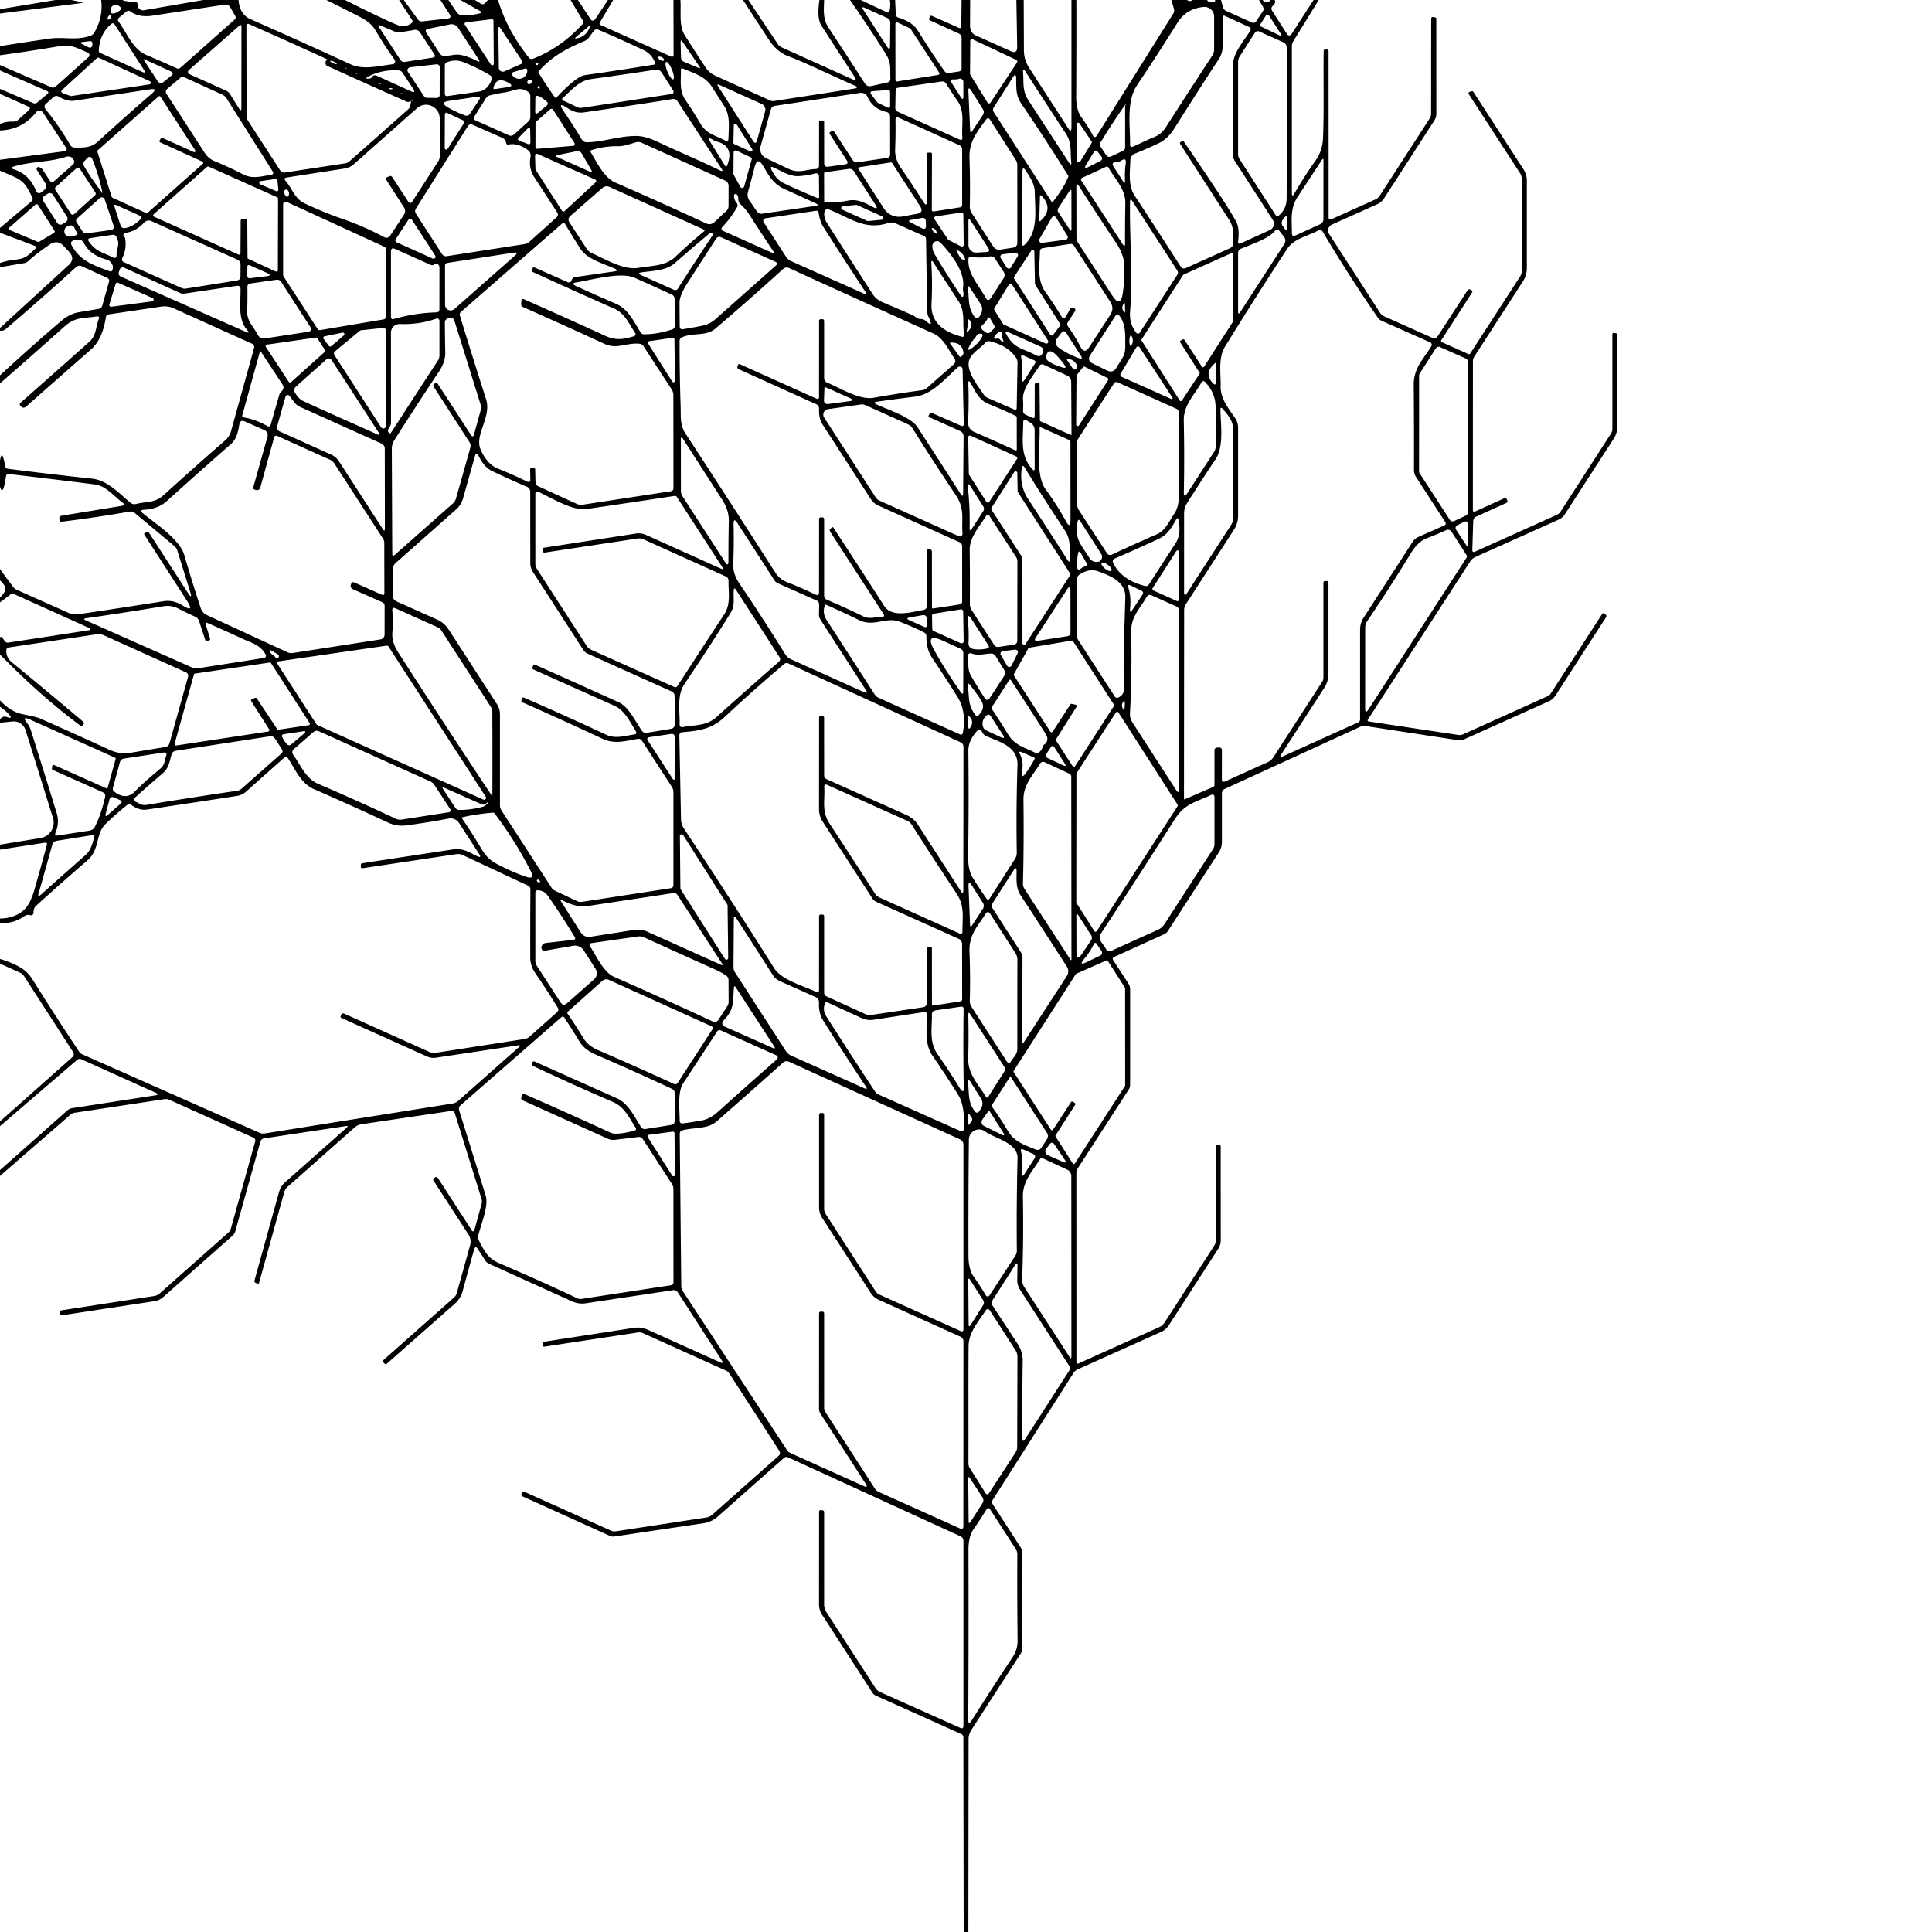 <svg xmlns="http://www.w3.org/2000/svg" viewBox="0 0 382 382"><path d="m14.11 0 1.9.4q.65.13-.01.22L0 2.67q-.01-.43 0-.86L10.98 0zM24.14 0q1.08.4 2.38.32.71-.04.7.67-.01.39.25.68.41.45 1 .35L40.2 0h6.97c.09 1.55.77 3.08 2.25 3.74q10.05 4.44 19.93 8.98c2.54 1.17 5.68.27 8.29-.02a.56.56 0 0 0 .39-.89Q75.99 8.97 74.25 6q-.89-1.52-2.94-2.58Q68.09 1.76 64.53 0h3.69q8.45 4.24 10.76 5.08 1.07.39 2.34-.46.42-.28.14-.7L78.92 0h.93l2.77 3.84q.33.45.88.39l5.01-.57q.87-.1.39-.83L87.08 0h1.57l1.65 2.41q.41.59 1.12.62 1.58.06 3.34-.36.73-.17.08-.54L91.05 0h2.83l1.17.71q.51.31.9-.13l.51-.58h2.01q1.73 5.86 6.06 11.35.35.45.89.24 5.38-2.08 9.72-6.77.33-.37.08-.79L112.82 0h1.45l2.54 3.85a.5.49-44.8 0 0 .83 0L120.21 0h1.02l-2.6 4.39q-.24.4.18.58l13.92 6.23a.32.32 0 0 0 .45-.29L133.16 0h1.37c.19 2.13-.34 5.04.83 6.9q2.01 3.2 4.15 6.43a4.58 4.55 85.2 0 0 1.93 1.64l10.9 4.92a1.16 1.12 52 0 0 .64.09l15.88-2.46q1.13-.18.08-.63c-4.46-1.91-8.8-4.13-13.21-5.84q-2.17-.84-3.75-3.27-2.53-3.86-5.07-7.78h1.06l5.84 8.74a1.78 1.68-3.1 0 0 .73.62l14.02 6.32q1.01.45.41-.48-3.32-5.12-6.56-10.14-.93-1.45-.39-5.06h.93c-.06 1.94-.28 3.7.83 5.4q3.74 5.7 7.22 11.09.45.69 1.25.52l3.22-.71q.6-.13.58-.74c-.09-2.06.25-3.08-.98-5.02q-3.38-5.35-7-10.54h2.12l5.12 2.4q.47.22.58-.29.23-.99.06-2.11h1.04l.12 2.79q.02.54.54.69 2.76.85 3.83 2.57 2.52 4.08 5.26 8 .33.47.89.38l1.92-.29q.58-.09.58-.67v-6a.93.92 12.5 0 0-.54-.84l-5.64-2.57q-.36-.17-.2-.53l.1-.23a.32.32 0 0 1 .42-.16l5.27 2.34q.53.24.53-.34l.06-5.14h1.69l-.02 5.11q-.01 1.38 1.24 1.94l6.82 3.07q1.28.58 1.26-.83L200.96 0h1.45l.04 9.99a6.28 6.26-61.6 0 0 .99 3.35l7.75 12q.66 1.03.66-.2V0h.97q.02 9.58-.03 19.19-.01 2.57 1.04 4.01 1.26 1.71 2.25 3.56.38.7.8.03l15.1-24.1q.28-.44.13-.94l-.5-1.75h3.06q.71.42 1.06 0h2.94q.32.58 1.07.45.69-.13.48-.45h1.2l.39 1.42q.14.51.62.73l5.05 2.28q.58.26.92-.26l1.3-1.96q.28-.41.03-.85L248.94 0h.69q.89.88 1.62 0h.79q.26.59-.33 1.1-.54.47-.15 1.08l2.94 4.59a.5.5 0 0 0 .84 0L259.72 0h1.02l-5.04 8.17q-.27.43-.27.93v28.99q0 1.05.52.14 1.9-3.29 4.14-6.46 1.39-1.96 1.5-4.39c.23-5.76.04-11.57.13-17.29q.01-.3.3-.3h.32q.35 0 .35.35l.01 32.91a.35.35 0 0 0 .5.32l8.78-3.95q.5-.23.8-.69l9.9-15.31q.28-.44.28-.96l.02-18.71q0-.45.44-.38l.32.06q.25.04.25.29l.01 18.77a2.43 2.41 61.8 0 1-.39 1.32l-9.91 15.35q-.54.85-1.47 1.26l-8.88 3.98a1.28 1.28 0 0 0-.55 1.86l10.05 15.56q.32.49.85.73l9.66 4.32q.51.23.81-.24l6.01-9.24a.41.41 0 0 1 .6-.1l.24.19q.17.14.05.33L285 67.24q-.19.29.12.43l5.2 2.33q.24.11.38-.11l9.86-15.23q.33-.51.33-1.13V35.41q0-.62-.33-1.14L290.47 18.7q-.29-.46.24-.58l.28-.07q.22-.06.34.13l9.9 15.3a4.14 4.11-61.6 0 1 .66 2.24V53a4.88 4.86 61.5 0 1-.77 2.63l-9.59 14.83q-.3.46-.3 1l-.01 29.45a.28.27 77.6 0 0 .39.25l5.89-2.68q.25-.12.37.14l.14.29q.17.38-.2.55l-5.96 2.69a.97.96-11.6 0 0-.56.84l-.18 5.69q-.02.64.56.38l16.13-7.26a1.79 1.72-84.5 0 0 .77-.66l9.93-15.37q.3-.46.3-1V66.13q0-.34.33-.29l.38.06a.34.33 4 0 1 .29.33v18a4.68 4.67-28.6 0 1-.75 2.54l-9.65 14.92a2.77 2.76 4.2 0 1-1.22 1.05l-16.46 7.38a2.43 2.37 3.8 0 0-1.02.87l-20.25 31.3a.24.23 20.1 0 0 .17.36l17.69 2.66q.52.08 1-.13l16.68-7.52a1.41 1.39-85.3 0 0 .62-.53l10.19-15.77q.13-.2.33-.07l.29.19q.35.22.12.57l-9.99 15.48a3.15 3.13 4.1 0 1-1.34 1.15l-16.43 7.37a3.29 3.19 36.2 0 1-1.81.25l-17.99-2.75q-.54-.08-1.03.15L242.14 156q-.54.25-.54.86v9.6a3.85 3.84 61.7 0 1-.63 2.11l-10.06 15.52a1.73 1.69 3.5 0 1-.73.63l-9.84 4.47q-.51.23-.2.7l2.98 4.59a2.07 2.02 29.1 0 1 .33 1.11v18.83q0 .58-.31 1.06l-9.99 15.44q-.33.5-.33 1.1l.01 37.24q0 .52.48.3l15.9-7.16a2.38 2.31 3.7 0 0 1.04-.89l9.82-15.2q.3-.45.3-.99v-18.55a.38.38 0 0 1 .38-.38h.33q.28 0 .28.27l.01 18.61a2.98 2.97-28.6 0 1-.48 1.62l-9.8 15.16a3.57 3.56-85.8 0 1-1.49 1.29l-16.51 7.41q-.54.25-.85.74l-15.94 25.04q-.29.46 0 .91l5.51 8.52a2.15 2.15 0 0 1 .34 1.16v18.69q0 .61-.33 1.13l-9.77 15.12q-.54.84-.54 1.84l-.04 38.1h-.93l-.06-38.51a.69.69 0 0 0-.41-.63l-16.86-7.58q-.44-.2-.71-.6l-9.96-15.42a3.7 3.69-61.6 0 1-.6-2.02l.01-18.32q0-.38.38-.34l.25.03q.37.03.37.4v18.22a2.81 2.8-61.8 0 0 .46 1.54l9.68 14.98q.35.54.94.81l15.83 7.08q.63.28.63-.41v-36.55q0-.66-.6-.93l-34.07-15.6q-.46-.21-.83.13l-13.07 11.58a5.48 5.44-69.8 0 1-2.8 1.31l-17.62 2.62q-.49.08-.94-.13l-17.32-7.83a.28.27 17.7 0 1-.16-.3l.05-.28q.1-.51.57-.29l17.1 7.68q.46.21.96.13l17.89-2.73q.67-.1 1.18-.55l13.1-11.62q.52-.46.14-1.03l-9.85-15.25a1.66 1.64-4.4 0 0-.73-.62l-16.35-7.37q-.48-.22-1-.14l-18.48 2.8q-.31.05-.35-.25l-.05-.35q-.05-.32.27-.36l17.77-2.75q1.45-.22 2.8.38l14.3 6.44q.8.35.32-.38l-8.71-13.47q-.33-.51-.93-.42l-17.25 2.59a4.91 4.9 52.9 0 1-2.73-.38l-16.4-7.43a1.72 1.65 84.2 0 1-.74-.63l-1.47-2.28q-.5-.78-.75.11-1.21 4.31-2.26 8.19-.4 1.49-1.61 2.56-7.88 6.95-13.42 11.84a.27.27 0 0 1-.38-.02l-.22-.23a.4.39 48.5 0 1 .03-.56l13.89-12.31a1.77 1.76-13.1 0 0 .54-.86l2.64-9.47a2.61 2.59 36.6 0 0-.32-2.12l-6.93-10.69q-.14-.21.05-.38l.23-.21a.39.39 0 0 1 .59.08l6.76 10.45a.25.25 0 0 0 .45-.07l1.44-5.25q.14-.49-.01-.98l-5.3-16.99a.61.59-12.5 0 0-.66-.41l-17.79 2.64a2.67 2.65-70 0 0-1.34.63l-13.3 11.78q-.45.4-.61.98l-4.99 17.97q-.06.2-.26.14l-.29-.08q-.47-.13-.34-.59l4.86-17.49q.31-1.1 1.17-1.86L68.51 223q.5-.45-.16-.35l-16.1 2.43q-.61.09-.78.7l-4.95 17.67a1.81 1.78 77.1 0 1-.53.86l-13.74 12.17a3.44 3.43-69.8 0 1-1.73.8l-18.32 2.79q-.26.04-.31-.22l-.06-.35q-.06-.35.29-.41l18.39-2.84q.59-.09 1.03-.48l13.55-12.01q.43-.38.58-.93l4.77-17.08q.16-.59-.39-.84l-16.52-7.44a1.73 1.71 52.5 0 0-1.02-.14l-17.78 2.69q-.45.07-.79.37L0 232.51v-1.16l13.34-11.82a1.84 1.81 19.7 0 1 .93-.43l16.38-2.52q.97-.15.07-.55l-14.64-6.59q-.45-.2-.83.12L0 222.66q-.01-.47 0-.93l14.34-12.74a.74.74 0 0 0 .13-.95l-9.72-15.05q-.28-.44-.75-.65l-4-1.81v-.92q1.95.55 3.7 1.49 1.7.91 2.71 2.53 4.65 7.42 9.24 14.32a1.37 1.35-5.2 0 0 .62.51l35.05 15.52q.48.21 1 .13l37.16-5.92q.64-.1 1.13-.54l11.95-10.58q.56-.49-.17-.38l-16.2 2.44a3.11 3.1 52.7 0 1-1.75-.24l-16.93-7.62q-.26-.11-.14-.37l.11-.26q.18-.4.57-.22l16.96 7.62q.49.22 1.02.14l17.7-2.75a1.83 1.81 19.6 0 0 .96-.45l5.44-4.84q.45-.4.14-.91-2.07-3.38-4.43-6.82-.99-1.44-1-3.06-.01-7.29.03-13.47.01-.54-.48-.77l-12.84-6.02q-.65-.31-1.37-.2l-18.4 2.77q-.5.08-.44-.42l.03-.32q.02-.2.22-.23 8.94-1.37 17.92-2.73c2-.3 3.11.49 4.76 1.29q1.07.53.42-.47l-3.92-6.05a2.01 2.01 0 0 0-2.07-.88q-4.02.78-8.41 1.35-1.84.24-3.63-.59-6.98-3.26-14.67-6.62c-2.43-1.05-3.65-3.91-5.02-6.02q-.35-.54-.84-.11l-7.53 6.71a3.37 3.31-69.7 0 1-1.68.79q-8.89 1.38-17.89 2.71c-1.15.17-2.1-.25-3.02-.88q-.49-.34-.96.04-2.28 1.83-4.23 3.75c-1.94 1.91-1.08 5.02-3.5 7.1q-5.09 4.39-10.19 9.02a1.55 1.51 68.7 0 0-.49 1.15q.01.89-.73.69-.6-.15-1.1.21-2.18 1.55-4.81 1.3v-.84q2.86-.04 4.68-1.64 1.28-1.12 2.13-4.08 1.25-4.36 2.48-8.91a.3.3 0 0 0-.33-.37L0 167.99v-.98l8.01-1.31a3.1 3.1 0 0 0 2.46-3.99l-5.42-17.36a2.45 2.43 78.2 0 0-2.58-1.7L0 142.9v-.66q.6-.75 1.31-.49 1.4.53.39-.58-.6-.66-1.7-1.43v-1.26q2.11 2.27 4.46 2.73 2.74.54 3.34.8 6.63 2.92 13.56 6.11 2.33 1.08 4.14.78 3.84-.66 7.21-1.2a.99.98-86.7 0 0 .79-.71l3.67-13.13q.18-.66-.44-.94l-16.34-7.37q-.57-.25-1.19-.16l-17.46 2.63q-.46.07-.49.54-.08 1.42 1.08 2.38 7.85 6.46 14.1 11.74a.45.45 0 0 1-.02.7q-.32.24-.73-.06Q7.82 137.43 0 129.41v-3.37q.25-.41.86.62.28.47.82.39l16.04-2.46a.19.19 0 0 0 .05-.36L2.86 117.5q-.45-.21-.85.09L0 119.1v-1q.6-.53.94-1.15.25-.47.04-.95-.31-.69-.98-1.24v-2.22l2.59 3.49q.29.4.75.6l10.23 4.56a3.4 3.38-37 0 0 1.9.26q8.97-1.32 16.81-2.57 2-.32 3.83.84 2.45 1.53.85-.94l-8.39-13.02q-.19-.28.13-.41l.34-.13a.37.36-27 0 1 .44.14l7.62 11.78q1.04 1.61.47-.22l-2.5-8.04q-.18-.57-.64-.95l-7.81-6.52q-.43-.36-.98-.26-7.08 1.24-13.56 2.01-.28.03-.31-.25l-.04-.33q-.05-.53.48-.62l11.8-1.93q.89-.15.17-.69c-1.68-1.26-3.26-3.28-5.41-3.55q-9.36-1.18-16.99-2.06-.53-.06-.6.47Q.59 98.29 0 96.23V91.1q.37-2.62 1.04 1.13a.56.55-.6 0 0 .47.45q7.87 1.02 16.7 1.96c3.04.33 5.33 2.9 7.58 4.76q.48.4 1.09.25c2.21-.56 3.67-.11 5.6-1.87q5.86-5.32 12.06-10.72a3.72 3.64 77.9 0 0 1.13-1.79l4.54-16.35q.2-.69-.46-.99l-15.41-6.97a4.4 4.4 0 0 0-2.46-.34l-10.39 1.54q-.47.07-.55.54-.68 4.39-2.91 6.36-6.13 5.38-12.92 11.38a.66.65-42.1 0 1-.91-.04l-.19-.21a.38.38 0 0 1 .03-.54q6.62-5.84 13.63-12.07c1.38-1.23 1.22-2.85 1.84-4.43q.28-.7-.47-.58c-2.6.43-4.08.01-6.33 2.02Q6.47 70.17 0 75.81v-1.59q5.85-5.41 11.93-10.62 1.82-1.55 3.53-1.84 1.96-.34 4.02-.68.58-.1.74-.66l1.33-4.71q.15-.53-.35-.76l-5.05-2.32a1.01 1.01 0 0 0-1.09.17Q8.17 59.07 1.09 65.1q-.42.36-1.09.28v-.53l13.56-12.43q1.37-1.25.11-2.62-.6-.64-1.05-1.13-1.27-1.37-2.81-.31-2.8 1.93-4.2 3.24-.37.34-.87.43l-4.74.8V52q1.51-.51 3.16-.68c1.95-.21 2.44-.87 3.71-2.03q.53-.49-.14-.74L0 46.01v-.95l6.17-5.2q.47-.4.17-.94c-.95-1.77-1.33-2.93-3.37-3.88Q1.5 34.36 0 33.76v-2.17l12.85-1.7a.38.38 0 0 0 .27-.59L8.5 22.25a.84.84 0 0 0-1.36-.06Q4.46 25.63 0 25.8v-1.27q1.12-.54 2.65-.49.53.02.92-.33l2.08-1.89q.55-.48-.12-.78L0 18.55v-.98l6.54 2.8q.46.2.84-.12l1.99-1.68q.41-.35-.08-.57L0 13.93v-1.07l10.17 4.4a.78.77-54.2 0 0 .82-.14l6.52-5.84a.53.53 0 0 0-.15-.88c-1.95-.8-3.22-1.68-5.56-1.28q-5.89 1-11.8 1.8v-1.8q4.86-.77 9.74-1.48c2.87-.42 5.37.45 8.2-.6q.44-.17.68-.57Q20.43 3.43 20 0zm-.32 1.93a.35.35 0 0 0 .01-.48q-.53-.6-1.29-.41-.38.09-.53.45-.13.3-.15.62-.04.64.6.54.78-.14 1.36-.72m11.14 11.58a.65.64 36.4 0 0 .69-.1L46.36 3.9q.39-.35.13-.8l-.95-1.64Q45.16.8 44.41.92q-6.64 1.01-14.2 2.17-2.74.41-4.32-.77-.52-.39-1.02.04l-1.28 1.08q-.46.4-.1.9c1.63 2.22 2.76 5.39 5.45 6.53q3.12 1.32 6.02 2.64M175.4 9.25q.57.89.58-.16l.05-4.6q.01-.66-.59-.93l-4.42-2q-.8-.36-.32.38zm52.86 17.83q1.4-.56 2.31-2.01 1.84-2.92 9.15-14.13.34-.52.34-1.15V3.27a1.92 1.91-2.7 0 0-2.1-1.9c-2.25.23-3.97 1.24-5.14 3.11q-3.88 6.21-8 12.37c-2.16 3.23-1.34 7.98-1.38 11.7q-.01.71.64.42c1.4-.62 2.76-1.32 4.18-1.89M21.61 3.05q-.27.2-.33.54-.07.41.3.24.38-.18.39-.59 0-.46-.36-.19m212.46 24.94q8.45 12.32 10.36 15.84.68 1.26.38 3.86-.08.7.55.41l5.71-2.61a1.39 1.39 0 0 0 .59-2.02l-7.51-11.64q-.34-.53-.34-1.16 0-8.15-.04-17.61c-.01-2.64 2.11-4.83 3.42-6.97q.31-.51-.23-.76l-4.7-2.16q-.52-.24-.52.34v5.66a4.57 4.51 61.9 0 1-.74 2.49q-4.39 6.7-8.73 13.62-1.35 2.15-3.08 2.99-2.37 1.15-4.78 2.09a1.47 1.46 79.7 0 0-.92 1.33c-.04 2.25-.5 4.92.84 6.96q4.68 7.14 9.14 14.09a.76.76 0 0 0 .96.28l8.7-3.92q.71-.32.72-1.1c0-1.75.15-3.05-.87-4.62q-4.79-7.41-9.63-14.91-.15-.22.07-.37l.28-.18q.22-.15.37.07m18.74-21.08q.83.4.34-.37l-2.18-3.39a.43.43 0 0 0-.72 0l-1 1.58q-.23.37.16.55zM97.57 4.11a.31.31 0 0 0-.34-.31l-5.09.62a.31.31 0 0 0-.23.48l5.15 7.87a.31.31 0 0 0 .57-.17zm79.48 11.7a.3.3 0 0 0 .35.29l8.09-1.29a.3.3 0 0 0 .21-.46l-5.64-8.63a.3.3 0 0 0-.13-.11l-2.46-1.18a.3.3 0 0 0-.43.27zM19.53 10q-.02.32.27.45l8.28 3.75q.89.4.36-.41l-5.75-8.93q-.29-.45-.7-.11Q19.7 6.64 19.53 10m17.79 3.87a.47.47 0 0 0 .11.78l7.24 3.26q.53.24.83.72l1.75 2.81q.47.76.47-.14l.02-16.01q0-.58-.44-.2zm43.96 6.11q.66-.14.56-.28-.31.08-.56.28-.52.27-.86.12-7.82-3.47-15.72-7.07a.6.57-78.7 0 1-.34-.54q.01-.59.3-.57.55.05.05-.19-7.69-3.53-15.52-6.99a.34.33 11.4 0 0-.47.31l.03 17.72q0 .65.35 1.2l6.35 9.8a.79.78 68.8 0 0 .78.35l12-1.82a1.78 1.74-69.5 0 0 .87-.41l11.59-10.26q.39-.35.47-.88zM78.07 6.24l-2.86-1.2q-.64-.27-.26.32l4.2 6.46q.33.5.92.41l5.49-.84q.68-.11.3-.68L83.05 6.4a1.11 1.1 68.4 0 0-1.12-.49l-2.69.46q-.61.11-1.17-.13m13.29 4.67q1.47.37 2.91 1.11.85.44.32-.36l-3.98-6.11q-.62-.94-1.72-.72l-4.21.86q-.78.16-.35.83l2.63 4.06q.3.46.86.47c1.28.01 2.28-.45 3.54-.14m24.93-5.62-2.31 1.95q-.6.5.16.33 1.76-.4 2.42-2.09.24-.62-.27-.19m-17.76.22.1 7.89a.79.78 77.8 0 0 1.09.71l3.21-1.41q.58-.25.23-.77l-4.32-6.52a.17.17 0 0 0-.31.1m30.84 7.25a.22.22 0 0 0 .17-.29q-.67-1.82-2.29-2.57-4.46-2.1-8.88-4-.64-.27-1.04.29l-.88 1.22a2.02 2.01-83.5 0 1-.85.68c-3.53 1.5-6.35 2.95-9.06 5.95q-.15.16-.04.36 1.56 2.55 3.22 4.86.14.2.3.02 3.93-4.19 5.63-4.43 6.91-.98 13.72-2.09m115.78-1.67a2.18 2.16-28.8 0 0-.35 1.18v18.22a1.77 1.76-61.3 0 0 .27.94l7.14 11.07q.27.42.66.09 1.52-1.3 1.53-3.34.08-14.72.02-29.8-.01-.78-.72-1.11l-4.67-2.1q-.59-.26-.94.28zM138.39 13.3 135 8.31q-.45-.67-.43.14l.08 2.89q.01.63.59.87l3.01 1.27a.12.12 0 0 0 .14-.18m53.95-5.52a.35.35 0 0 0-.5.32l-.04 6.48a.35.35 0 0 0 .05.19l3.4 5.51a.35.35 0 0 0 .59.01l5.25-7.94a.35.35 0 0 0-.15-.51zm-176.05.53q-.66.09-.07.39l1.21.62q.65.34.82-.38.05-.21.01-.43-.09-.44-.54-.38zm115.004 3.615a.66.31 29.5 0 0-.421-.595.66.31 29.5 0 0-.727-.055.66.31 29.5 0 0 .421.595.66.31 29.5 0 0 .727.055M29.55 16.68a.33.33 0 0 0 .09-.62l-10.1-4.65a.33.33 0 0 0-.36.06l-6.95 6.35a.33.33 0 0 0 .1.55l1.57.6a.33.33 0 0 0 .17.02zm-.83-4.89q-.49-.22-.19.22l2.57 3.93q.54.83 1.31.2l1.45-1.17q.64-.52-.11-.87zm37.72.89q.25.05.08-.15-.28-.33-.76-.44-.93-.2-.11.29.35.22.79.3m21.51 5.83q0 .57.55.48 3.01-.44 6.18-.88c1.28-.17 2.15-1.25 2.53-2.41q.17-.51-.29-.8-2.56-1.57-5.45-2.67-1.45-.55-3.04.05-.48.18-.48.69zm17.98-5.77q.29.3.48-.08a.21.21 0 0 0-.18-.3q-.19-.01-.31.15-.09.12.01.23m27.173 2.935a1.85.49 68 0 0-.239-1.899 1.85.49 68 0 0-1.147-1.531 1.85.49 68 0 0 .239 1.899 1.85.49 68 0 0 1.147 1.531M86.95 13.3a.6.6 0 0 0-.67-.59l-5.18.59a.6.6 0 0 0-.43.93l3.21 4.85a.6.6 0 0 0 .5.26l1.94.03a.6.6 0 0 0 .61-.6zm-18.45.14q-.11-.03-.22 0-.22.06.01.1.1.02.21-.05.07-.03 0-.05m32.88 1.54c.97 1.11 2.68.61 2.87-.87q.09-.72-.61-.51l-2.05.63q-.68.21-.21.75m33.24-1.21c.07 2.1-.38 4.11.91 6.01q1.6 2.34 3 4.73c1.15 1.96 3.04 2.3 4.86 3.28q.62.33.64-.37c.05-2.21.42-4.51-.87-6.52q-1.21-1.87-2.43-3.78c-1.3-2.05-3.67-2.71-5.77-3.59a.25.25 0 0 0-.34.24m-60.13 1.2 6.68 3.04q1.19.55.47-.55l-2.04-3.08a1.02 1.01 75.1 0 0-.79-.46q-3.15-.21-5.9 1.17-1.02.51.12.45.33-.02.53-.31.35-.53.93-.26m36.79 4.87 2.82 1.33q.46.22.97.15l17.55-2.71q.87-.13.39-.87l-2.16-3.36q-.46-.72-1.29-.59-5.9.91-12.67 1.84c-2.51.34-3.95 2.28-5.67 3.81a.25.24 36.9 0 0 .06.4m91.01-5.49c.14 1.96-.17 3.6.99 5.39q4.14 6.36 8.03 12.34.61.93.49-.17c-.21-2.12.17-3.65-1.12-5.6q-4.1-6.21-7.9-12.13-.57-.9-.49.17m-131.88.2q.08.09.2.04a.06.06 0 0 0 .02-.1q-.05-.07-.13-.09-.31-.09-.09.15m131.55 5.98c-1.18-1.72-.99-3.16-1.04-5.07q-.03-1.17-.66-.18l-3.77 5.95q-.3.48.01.95l11.48 17.79q.07.11.15.01 2.41-3.13 3.11-5.1.02-.06-.01-.11-4.68-7.51-9.27-14.24M36.25 15.2a.44.42 36.1 0 0-.45.06l-2.74 2.31a.75.74-36.3 0 0-.15.97l7.56 11.68a4.36 4.33-5.1 0 0 2.01 1.67q2.73 1.11 5.51 2.55c1.96 1.02 3.6.42 5.56.14q.73-.11.34-.73l-9.11-14.43q-.31-.48-.84-.72zm152.48.49q-1.06-.07-.49.82l1.73 2.69q.5.79.51-.14v-2.85a.66.66 0 0 0-.87-.63q-.43.14-.88.11m-84.21.14q-.3.17-.25.51a.36.36 0 0 0 .48.29q.37-.14.4-.53.03-.33-.3-.35-.18-.01-.33.08m-6.94 1.47q-.1.37.28.31l2.59-.39q1.22-.19.15-.82-2.41-1.4-3.02.9m79.9.06a.46.46 0 0 0-.39.44l-.07 3.49q-.01.57.51.81l12.13 5.46q.68.31.62-.43c-.21-2.6.6-5.09-1.09-7.4q-1.08-1.5-2.07-3.14-.34-.57-.99-.47zm-102.3-.75q.09-.03.07-.11-.02-.1-.11-.11-.21-.02-.12.16.05.1.16.06m76.11 5.38a1.22 1.22 0 0 0-.67-1.43l-8.41-3.79q-.57-.25-.23.28l6.91 10.8q.54.84.8-.12zm-45.03-4.78q.02.2.21.27.33.13.22-.21-.05-.17-.22-.23a.16.16 0 0 0-.21.17m-29.2.23q-.29.09 0 .18.09.02.19.02.64 0 .22-.19-.2-.08-.41-.01M9.04 21.65q2.62 3.2 4.86 7.04.28.48.84.48c1.75.03 3.25.08 4.64-1.19q5.61-5.14 10.67-9.5 1.23-1.06-.38-.82L14.7 19.91q-1.38.2-3.03-.78-.63-.37-1.17.12l-1.38 1.24q-.59.54-.08 1.16m91.05-3.42q-1.64.22-3.23.62-.51.13-.79.58l-2.26 3.58q-.34.54.24.8l6.52 2.92q.6.28 1.1-.17l2.76-2.51q.43-.4.43-.98l-.01-4.16q0-.45-.37-.71-1.18-.84-2.43-.49-1.84.5-1.96.52m91.95-.31q-.62-.99-.56.18l.34 7.69q.03.69.41.12l2.1-3.17q.37-.57.01-1.14zm-19.61.12a.34.34 0 0 0-.24.55l1.3 1.67a.34.34 0 0 0 .12.09l1.9.92a.34.34 0 0 0 .49-.3l-.01-2.84a.34.34 0 0 0-.37-.34zm-92.79.55q-.11-.18-.31-.17a.06.06 0 0 0-.02.12q.41.17.33.05m83.13 5.24q.18 0 .18.18l.01 8.25q0 .81.8.7l3.31-.46q.8-.11.36-.79l-3.35-5.2q-.18-.28.12-.44l.27-.15a.37.36 59.9 0 1 .47.13l3.68 5.63q.32.5.91.41l5.91-.88a.67.66-4.6 0 0 .56-.65l-.01-7.54a.9.9 0 0 0-.7-.88q-2.68-.6-3.75-2.97a1.41 1.4 73.4 0 0-1.49-.81l-16.82 2.57q-.64.1-.82.73l-2.02 7.25a2.01 2.01 0 0 0 1.06 2.35q2.22 1.08 4.48 2.13c2.06.96 3.33.11 5.33.03q.68-.03.68-.71l.01-8.53q0-.37.37-.36zM31.66 28.14a.24.24 0 0 1-.11-.34l.25-.44a.24.24 0 0 1 .31-.1l6.19 2.8a.24.24 0 0 0 .3-.35l-6.88-10.6a.24.24 0 0 0-.36-.05L19.32 29.72a.24.24 0 0 0-.07.25l2.84 8.98a.24.24 0 0 0 .13.14l6.69 3.04a.24.24 0 0 0 .26-.04l10.95-9.73a.24.24 0 0 0-.06-.39zm63.18-8.55a.32.32 0 0 0-.31-.49l-5.73.84q-1.94.29-.25 1.29 1.53.9 3.41 1.59.59.22.94-.3zm11.6 2.66 1.66-1.38q.44-.37.02-.76-.75-.7-1.55-1.08-.71-.32-.72.45l-.03 2.47q-.01.82.62.3m23.43 5.72c4.14 1.95 8.32 3.69 12.47 5.71q.79.38.31-.35l-8.7-13.32q-.35-.53-.97-.43-8.01 1.28-17.54 2.64-1.62.23-3.13-.79-2.34-1.57-.74.75 1.73 2.5 3.45 5.38a1.18 1.18 0 0 0 1.03.57c3.4-.07 6.48-1.32 9.94-1.24q1.66.03 3.88 1.08m92.74-7.27q.07-.01.04-.07-.04-.09-.1-.01-2.57 3.61-4.9 7.45-.32.52.02 1.03l1.01 1.52q.39.59 1.04.29l2.24-1.05q.5-.23.5-.77.01-4.12 0-8.19 0-.16.15-.2M77.56 35.02l3.13 4.8q.43.65.85 0l5.1-7.9a1.98 1.92 62.1 0 0 .31-1.06l-.01-7.46a2.7 2.69 69.1 0 0-4.48-2.01L69.98 32.45a3.65 3.63-70 0 1-1.88.88l-11.39 1.76q-.73.12-.24.68c1.41 1.61 1.72 3.48 3.84 4.48q3.81 1.79 7.29 2.99 4.26 1.46 8.39 3.66a.87.87 0 0 0 1.14-.28l2.77-4.22a1.25 1.24 45.5 0 0 .01-1.35l-3.54-5.51q-.21-.32.14-.48l.47-.21q.36-.16.58.17m28.31-5.97a.37.37 0 0 0 .4.37l7.03-.58a.37.37 0 0 0 .28-.57l-4.23-6.59a.37.37 0 0 0-.55-.08l-2.79 2.44a.37.37 0 0 0-.13.28zm-14.1-4.77a.31.31 0 0 0-.13-.45l-3.24-1.51a.31.31 0 0 0-.44.28l-.03 6.66a.31.31 0 0 0 .58.16zm91.76 5.9.43-.01q.31-.02.31.3l-.03 10.96q0 .44.43.37l5.11-.8q.46-.07.46-.54V29.59q0-.64-.58-.9l-11.92-5.4q-.69-.32-.68.44.05 2.77-.07 5.79-.08 1.9 1.14 3.68 2.32 3.38 4.46 6.74.68 1.07.68-.2l-.02-9.28q0-.27.28-.28m14.27 19.17 2.48-.38q.87-.14.87-1.01l-.01-15.3q0-.56-.3-1.04l-5.07-7.93q-.4-.62-.83-.02c-1.7 2.38-3.36 4.25-3.25 7.56q.17 5.01.06 9.59-.01.71.37 1.3l4.24 6.57q.51.8 1.44.66m15.65-24.94a.33.33 0 0 0-.61.19l.14 7.16a.33.33 0 0 0 .61.17l2.23-3.63a.33.33 0 0 0 0-.35zm-65.11 5.51a.3.3 0 0 0 .38-.44l-3.07-4.88a.3.3 0 0 0-.56.16l-.08 3.45a.3.3 0 0 0 .18.28zm-48.24-1.6-.09-.28q-.18-.56-.72-.8l-5.8-2.56q-.64-.28-1.01.31L82.24 41.23q-.32.52.01 1.03l5.15 7.97q.33.51.93.42l15.35-2.38q.57-.09 1-.47l5.34-4.8q.5-.45.14-1.01-2.23-3.43-4.49-6.91-1.22-1.87-.77-4.09a1.3 1.3 0 0 0-.51-1.3q-2.03-1.51-3.84-1.1-.35.08-.45-.27m2.54-.51c.38.23 1.08.34 1.55.59q.71.38.69-.42l-.05-2.24q-.02-.83-.59-.24l-1.68 1.72q-.34.34.08.59m38.3-.18q-.14-.09-.28-.16-.86-.43-.35.39l3.02 4.87q.27.44.46-.04 1.44-3.75-1.99-4.68-.46-.12-.86-.38m-24.03 2.07a.24.24 0 0 0-.13.36c1.25 2.05 2.61 5.04 4.9 6.04q9.92 4.34 17.88 8.05.97.45 1.75-.28l2.35-2.21q.39-.37.39-.91l.01-3.96a1.22 1.21-78.1 0 0-.72-1.11l-16.53-7.48q-.48-.21-.99-.08c-1.26.32-2.31.8-3.66.79q-2.68-.04-5.25.79m28.11 4.67a.4.4 0 0 0 .05.19l1.33 2.4a.4.4 0 0 0 .73-.08l1.49-5.33a.4.4 0 0 0-.22-.47l-2.78-1.3a.4.4 0 0 0-.57.36zM215.23 33l2.29-1.16q.66-.34.22-.93l-.65-.84q-.45-.6-.84.04l-1.47 2.41q-.63 1.03.45.48m-104.85-2.37q-.8.15-.06.49l6.25 2.8q.71.32.32-.35l-1.82-3.15q-.38-.65-1.12-.51zm-4.12-.2a.33.33 0 0 0-.47.31l.08 2.68a.33.33 0 0 0 .05.17l5.2 8.09a.33.33 0 0 0 .5.06l6.16-5.7a.33.33 0 0 0-.09-.54zm-99 2.86q.13-.37.48-.23a1.01.25 16.7 0 1 .61.36l1.51 2.32a.54.53 52.6 0 0 .8.11l3.74-3.3q.45-.4.17-.92-.5-.96-1.65-.59c-3.29 1.07-6.68.83-10.24 1.89q-.86.26 0 .53 3.08.96 4.39 4.16.4.97 1.21.31l.44-.35q.73-.6.22-1.39L7.3 33.62a.36.34 40 0 1-.04-.33m12.86 4.76v.04q0 .06.05.07.04.01.05-.02.01-.05.01-.1-.6-3.16-2.01-6.68a.54.53 56.3 0 0-.88-.18l-.65.67a.77.77 0 0 0-.11.93q1.51 2.63 3.51 5.17.03.05.03.1m241.56-6.29q.01-.63-.34-.1-2.35 3.59-4.76 7.25c-1.53 2.33-1.15 4.59-1.14 7.16q0 .8.73.47l4.81-2.18q.69-.31.69-1.06zm-39.99 0q-.42.28-.91.28-1.2-.01-.55 1l1.78 2.74q.47.74.43-.13-.08-1.71.14-3.33.17-1.26-.89-.56m-73.38 8.09c.53.68.91 1.4 1.43 2.03q.38.46.96.37l10.54-1.54q.86-.12.07-.49-3.11-1.45-6.11-2.8c-2.33-1.04-3.13-2.61-4.31-4.62q-1.14-1.94-1.69.24-.63 2.49-1.28 4.81-.32 1.11.39 2m32.97 2.43q1.45-.26.65-1.49l-5.5-8.52q-.13-.18-.35-.15l-6.23.95a.2.19 69.3 0 0-.13.3l5.06 7.87a3.56 3.55-21.4 0 0 3.62 1.57zm-170.27-5.3a.42.42 0 0 0-.07.54l3.08 4.74a.42.42 0 0 0 .64.08l4.13-3.74a.42.42 0 0 0 .07-.54l-3.1-4.73a.42.42 0 0 0-.63-.08zm37.56 6.27a.29.29 0 0 1 .32.28l.05 7.4a.29.29 0 0 0 .17.26l5.42 2.49a.29.29 0 0 0 .41-.26l.04-14.14a.29.29 0 0 0-.17-.27l-13.55-6.07a.29.29 0 0 0-.31.04l-10.57 9.38a.29.29 0 0 0 .07.48l16.69 7.49a.29.29 0 0 0 .41-.27l.04-6.44a.29.29 0 0 1 .26-.29zm109.47-8.43c-1.88.13-3.42-.97-5.09-1.71q-.76-.34-.42.42.87 1.92 2.37 2.65 2.91 1.41 6.76 2.99a.22.21 10.7 0 0 .3-.2l-.03-4q-.01-.89-.87-.65-1.43.39-3.02.5m55.91.35a.37.36-29.3 0 0-.15.53l8.16 12.55q.5.77.49-.15-.02-3.85.05-7.92c.06-2.78-2.08-4.81-3.35-7.07a.35.34 62.2 0 0-.44-.14zm-50.99 4.59q0 .24.24.26 2.28.11 4.48-.36c1.84-.38 3.39.47 4.95 1.29q1.17.62.45-.5l-4.22-6.56q-.38-.58-1.06-.49l-4.62.64q-.24.03-.24.28zm39.58 8.67c2.83-2.61 2.08-6.8 2.07-10.31-.01-1.7-.89-3.01-1.79-4.37q-.66-.99-.66.2l-.02 14.31q-.01.54.4.17M54.85 35.67a.32.32 0 0 0-.37-.28l-2.95.43a.32.32 0 0 0-.08.61l3.15 1.36a.32.32 0 0 0 .44-.33zm158.49 1.13q-.52-.82-.52.15l.02 10.07q.01.49.27.9l6.78 10.48q1.67 2.59 2.11-.46.39-2.64.27-5.64-.09-2.04-1.57-4.24-3.99-5.97-7.36-11.26m-74.21 8.57-18.65-8.42a1.27 1.27 0 0 0-1.35.2l-6.33 5.52q-.68.59-.18 1.34l3.43 5.25q.32.49.84.72c2.74 1.23 6.45 3.49 9.34 2.98 2.54-.45 5.32-.29 7.34-2.22q2.78-2.66 5.61-4.98.29-.24-.05-.39m72.49.19a.13.13 0 0 0 .23-.07l-.01-7.55q0-.73-.41-.12l-2.14 3.27q-.31.46 0 .93zM56.21 37.79q-.08.5.25.89.44.53.64-.13.16-.51-.21-.94a.39.39 0 0 0-.68.18m-45.724.738a.76.76 0 0 0-1.05-.232l-.64.408a.76.76 0 0 0-.233 1.05l2.751 4.318a.76.76 0 0 0 1.05.232l.64-.408a.76.76 0 0 0 .233-1.05zM145.69 41.05q-1.26 2.15-2.8 3.75-.55.57.17.89l9.43 4.21q.79.35.31-.37-2.33-3.49-4.67-7.14-.69-1.07-1.66-1.95-.51-.46-.49-1.15.01-.5-.3-.85a.31.31 0 0 0-.54.2q-.03.82.46 1.4.4.48.09 1.01m60.29-2.29q-.35-.37-.36.14l-.13 4.55q-.02.46.32.15 2.52-2.35.17-4.84M21.99 45.47a.61.61 0 0 0 .49-.8l-1.78-5.24a.61.61 0 0 0-.99-.25l-4.46 4.01a.61.61 0 0 0-.1.79l1.26 1.9a.61.61 0 0 0 .59.27zm210.8 8.84a.75.73-45.6 0 0 0-.79l-8.87-13.72q-.47-.73-.49.13c-.12 7.05.6 14.53.01 21.74q-.19 2.3 1.23 4.14a.42.41 43 0 0 .68-.02zM76.3 49.26a.51.51 0 0 0-.3-.47l-19.3-8.86a.51.51 0 0 0-.72.47v13.96a.5.5 0 0 0 .08.28l6.74 10.41a.51.51 0 0 0 .51.22l12.56-2.12a.51.51 0 0 0 .43-.5zM1.87 44.97a.31.31 0 0 0 .09.52l5.52 2.33a.31.31 0 0 0 .27-.02l2.92-1.75a.31.31 0 0 0 .1-.43l-3.28-5.13a.31.31 0 0 0-.46-.06zm20.77-4.09 1.16 3.59q.26.8 1.08.61 1.53-.37 2.75-1.59.59-.58-.17-.93l-4.46-2q-.54-.24-.36.32m146.82-.34a.35.35 0 0 0-.18-.03l-2.63.27a.35.35 0 0 0-.11.67l4.94 2.23a.35.35 0 0 0 .18.03l2.63-.26a.35.35 0 0 0 .11-.67zM156.4 51.62l14.34 6.4q.84.37.33-.39-3.89-5.87-8.23-12.7-.75-1.18-.97-2.87a.46.45-8 0 0-.52-.39l-10.02 1.5a.5.49 69.3 0 0-.34.76l4.45 6.87a2.25 2.25 0 0 0 .96.82m26.57 11.77.48.4q.84.69.49-.34-.12-.34-.28-.66-.33-.63-.34-1.34l-.22-14.13q0-.48-.44-.67l-5.59-2.49a2 1.99-42 0 0-1.43-.07c-4.63 1.49-7.45-.94-11.52-2.58q-1.11-.45-1.15.75-.03.92.52 1.78 4.75 7.47 9.05 14.1a4.2 4.2 0 0 0 1.92 1.6q2.83 1.19 5.86 2.52.43.19.79.48.42.35.99.34.49 0 .87.31m4.45-16.07a.36.36 0 0 0 .13.12l2.48 1.28a.36.36 0 0 0 .52-.33l-.08-6.01a.36.36 0 0 0-.42-.35l-5.03.75a.36.36 0 0 0-.25.55zm67.08-2.45c0-.57-.1-1.04-.02-1.63q.13-.9-.5-.25-.32.33-.49.73a.91.9-50.6 0 0 .08.87l.31.46q.61.89.62-.18m-43.81 2.53a.51.51 0 0 0 .37-.77l-2.23-3.6a.51.51 0 0 0-.88.01l-2.42 4.22a.51.51 0 0 0 .5.76zm-30.63-3.42 2.15 1.11q.93.48.88-.56l-.03-.78q-.04-.78-.81-.65l-2.11.38q-.78.13-.08.5m-98.62-.55a.4.4 0 0 0-.67 0l-2.54 3.89a.4.4 0 0 0 .17.58l7.15 3.22a.4.4 0 0 0 .5-.58zm110.51.24q-.48-.74-.47.14l.01 4.65a1.48 1.48 0 0 0 1.56 1.48l1.98-.11q.84-.05.39-.76zM24.74 47.11q.34 2.05-.53 3.86-.3.6.31.87l11.36 5.1a1.58 1.55-36.7 0 0 .88.12l10.1-1.61q.69-.11.69-.81l.01-2.33q0-.69-.62-.97l-16.98-7.62a1.31 1.3-56.5 0 0-1.5.31q-1.49 1.67-3.64 2.01-.29.04-.4.32-.1.25.15.45a.51.5 15.9 0 1 .17.3m80.98 5.79 6.52 2.89q.35.16.64-.11.1-.11.14-.25.14-.56.72-.65l7.71-1.11q.99-.14.08-.56c-2.29-1.05-5.47-1.82-6.88-4.07q-1.53-2.44-2.91-4.74a.39.39 0 0 0-.59-.1L91.17 61.64q-.38.33-.23.8 2.46 8.03 5.18 16.54c1.09 3.43-2.28 6.94-1.13 9.8.61 1.51 1.77 3.2 3.37 3.84q3.01 1.2 5.81 2.57.71.35.69-.45l-.04-1.87q-.01-.34.33-.35h.39q.26 0 .27.25l.07 2.53q.01.6.56.85l7.6 3.48a2.11 2.07 52.3 0 0 1.16.16l17.43-2.66q.53-.09.53-.62l-.02-18.38q0-.6-.32-1.1l-5.59-8.59a1.04 1.03-13.4 0 0-.77-.47c-2.62-.26-4.44 1.18-6.95.02q-7.77-3.59-16.06-7.27-.45-.2-.41-.68l.05-.52q.05-.55.55-.33 8 3.53 16.05 7.22c2.04.94 3.61.7 5.6.09q.6-.19.26-.71c-1.19-1.8-2.01-3.84-4.12-4.77q-8.01-3.54-16.06-7.23-.19-.08-.15-.29l.07-.38q.08-.38.43-.22m-90.66-6.42q.47-.19.14-.57-.28-.35-.44-.77-.27-.68-.99-.55-.65.12-.93.64a1.06 1.05-78.5 0 0 1.02 1.55q.59-.06 1.2-.3m169.24-1.1q.15.36.46.59.75.56.35-.29-.19-.39-.56-.55-.42-.17-.25.25m67.73.33c-1.23 1.53-5.01 2.76-6.7 3.48a.87.86 78.9 0 0-.53.8v11.56q0 .82.44.13l8.72-13.46a1.18 1.17 43 0 0-.05-1.35l-.89-1.15q-.49-.63-.99-.01m10.64 69.5v17.99a5.21 5.14-29 0 1-.82 2.79l-8.52 13.17q-.5.77.33.39l14.89-6.73a.64.63 77.8 0 0 .37-.58V124.5a4.42 4.39-28.8 0 1 .7-2.38l9.68-14.97a2.61 2.6 4.4 0 1 1.17-1l5.15-2.28a.41.41 0 0 0 .17-.6l-5.81-8.96a2.6 2.6 0 0 1-.41-1.4q.03-8.35-.04-16.84c-.03-3.3 1.94-5.08 3.49-7.64a.52.51 27.7 0 0-.23-.73l-9.6-4.27q-.48-.22-.79-.66-5.76-8.33-10.86-16.95-.32-.55-.89-.25c-2.13 1.14-4.78 1.57-6.16 3.66q-6.58 10.02-12.3 19.35c-1.36 2.21-.78 5.38-.84 7.85-.06 2.3 1.58 4.41 2.84 6.2a3.33 3.3-62.9 0 1 .61 1.92v17.43a5.04 5.04 0 0 1-.81 2.74l-9.52 14.75a2.1 2.03-29.2 0 0-.34 1.13l-.03 37.33q0 .16.15.1l5.63-2.44a.4.4 0 0 0 .25-.37v-6.83q0-.53.53-.57l.41-.03a.5.49 87.9 0 1 .53.5l-.01 5.76q0 .74.67.44l8.35-3.77q.74-.33 1.17-1.01l9.63-14.88q.26-.41.26-.89v-18.71q0-.31.31-.33l.34-.02a.33.32 87.6 0 1 .35.33M133.48 51.98c-1.77 1.56-4.34 1.55-6.56 1.86q-1.07.15-.09.59l6.46 2.89a.58.57 27.6 0 0 .72-.22q3.35-5.26 6.86-10.54.07-.1.06-.22-.01-.16-.15-.25-.24-.15-.46.03-3.44 2.87-6.84 5.86m-110.43-1.6c-.03-1.44.78-1.93-.02-3.53q-.25-.5-.8-.42l-4.31.64q-.77.11-.31.75c1.42 1.96 2.61 2.02 4.66 3.05q.8.4.78-.49m111.31 9.43q.01 2.41.04 4.71.01.68.67.57 1.78-.29 3.77-.68 1.49-.3 2.61-1.29 6.79-6.03 12.02-10.67a.4.39-53.3 0 0-.09-.66l-10.86-4.9a.72.71-60.9 0 0-.9.26q-2.74 4.23-5.51 8.52-1.76 2.73-1.75 4.14M14.67 47.51q-.94.21-.47 1.05c1.72 3.12 4.43 3.92 7.53 5.09q.31.11.45-.18.43-.89-.41-1.76a1.47 1.45 74.5 0 0-.66-.38q-3.24-.85-4.49-3.21-.49-.94-1.52-.71zm175.75 9.32c.44-3.14-2.42-6.68-4.47-8.86a.93.93 0 0 0-1.6.6q-.01.32.05.66.11.55.39 1.02 2.37 4.01 5.16 8.14.47.69.55-.14.03-.24-.04-.54-.1-.44-.04-.88m22.13 4.71-1.41 2.15a.75.73 44.3 0 0 .02.84q1.42 2 2.46 4.01.8 1.56 1.75.09l4.16-6.39q.82-1.28 0-2.56l-7.15-11.05q-.31-.47-.87-.39l-5.29.82q-.61.09-.61.7c-.04 2.6-.6 5.59 1.05 7.92q1.74 2.45 3.17 4.82.49.83.97-.01l.86-1.51q.12-.21.35-.15l.3.07a.42.42 0 0 1 .24.64M85.12 52.36l-7.01-3.14q-.81-.37-.81.53v12.98a.39.39 0 0 0 .5.37q4.14-1.22 8.54-1.34a.55.55 0 0 0 .54-.55l.01-8.28q.01-.41-.3-.69-.29-.27-.66.02t-.81.1m104.13-2.49q.66 1.19.77 1.26 1.25.78.55-.51-.35-.64-1.04-1.03-.64-.36-.28.28m15.43 6.42a.34.34 0 0 1-.05-.18l-.12-6.35a.34.34 0 0 0-.62-.18l-3.37 5.15a.34.34 0 0 0 0 .37l7.15 11.1a.34.34 0 0 0 .55.02l1.37-1.81a.34.34 0 0 0 .01-.39zM89.85 61.1l11.94-10.54q.88-.78-.28-.6l-13.04 2.02q-.48.08-.48.56l.01 7.73a1.11 1.11 0 0 0 1.85.83M198.2 50.28a.48.48 0 0 0-.34.74l1.19 1.86a.48.48 0 0 0 .82 0l1.34-2.18a.48.48 0 0 0-.47-.73zm35.66 16.83a.25.25 0 0 1 .33.08l3.46 5.32a.25.25 0 0 0 .42 0l5.7-8.88a.25.25 0 0 0 .04-.13l-.02-13.2a.25.25 0 0 0-.35-.23l-9.41 4.22a.25.25 0 0 0-.11.09l-8.19 12.71a.25.25 0 0 0 0 .27l7.53 11.84a.25.25 0 0 0 .42.01l3.48-5.27a.25.25 0 0 0 0-.28l-3.81-5.97a.25.25 0 0 1 .09-.35zm-37.95-8.19 2.51-3.88q.43-.67 0-1.33l-1.67-2.56a1.03 1.02-22.9 0 0-1.09-.44q-1.75.38-3.58.07-.57-.09-.6.48c-.15 2.96 2.08 5.16 3.41 7.62q.48.88 1.02.04m-5.3 7.21c-.36-2.42.31-4.47-1.15-6.68q-2.45-3.71-4.86-7.49-.51-.81-.45.15.24 3.88.03 7.97c-.19 3.77 2.57 5.58 5.94 6.49q.58.15.49-.44M49.3 52.42a.28.27 11.9 0 0-.39.25l-.01 1.82q0 .59.59.52l3.19-.39q1.26-.15.1-.66zm-.73 13.18q1 .44.28-.37c-1.89-2.15-1.25-5.5-1.29-8.07q-.01-.75-.76-.64l-10.28 1.52a1.77 1.7 51.9 0 1-.99-.14l-11.01-4.98a.64.63 21.8 0 0-.85.36l-.15.44q-.25.69.42.99zm135.69 43.44.01 11.02q0 .28.27.24l5.23-.79a.55.55 0 0 0 .47-.54v-10.9q0-.63-.58-.89l-15.95-7.2q-.97-.43-1.55-1.33-4.74-7.35-9.46-14.61c-.64-.98-.79-2.05-.75-3.19q.02-.67-.59-.94L146.06 73a.47.46-65.6 0 1-.23-.62l.11-.26q.1-.22.32-.12l15.16 6.82q.52.23.52-.34l.01-15q0-.36.36-.36h.27q.37 0 .37.37v11.26q0 .65.6.9c2.55 1.07 6.39 3.5 9.21 3q5.14-.92 9.54-1.49a1.82 1.77 20.1 0 0 .96-.43l5.32-4.7q.56-.5.14-1.12c-1.15-1.73-2.21-4.09-4.13-4.95Q169.92 59.35 156 52.99a1.07 1.06-54.1 0 0-1.16.19q-6.54 5.95-13.36 11.77c-1.9 1.62-4.35.75-6.63 1.74q-.48.21-.48.74-.01 6.61.21 12.99c.07 1.95-.18 3.56.94 5.28q8.49 12.99 17.78 27.51.83 1.3 2.31 1.89 3.05 1.2 5.56 2.44.77.38.77-.48l.01-14.39q0-.4.4-.38l.31.02a.31.31 0 0 1 .29.31v15.14q0 .6.56.83 3.6 1.52 7.15 3.26c1.34.65 2.29.1 3.66.12q.75.01.34-.61l-10.53-16.26a.45.44 54.2 0 1 .09-.59l.28-.22q.16-.14.28.04 5.16 7.84 10.03 15.46c1.56 2.43 5.43 1.21 7.76.81q.69-.12.69-.81l.03-10.93q0-.2.19-.21l.34-.02a.42.41 87.4 0 1 .44.41m-57.6-43.32q.24.38.69.38 2.77-.01 5.61-.99.45-.15.44-.62l-.01-5.36q-.01-.63-.58-.89-3.59-1.66-7.37-3.33c-2.71-1.2-8.46.44-11.38.9q-1.33.21-.11.77 3.91 1.79 7.94 3.53c2.3.99 3.5 3.57 4.77 5.61m-72.05-10.4-5.11.73q-.59.09-.58.68.03 2.26-.04 4.84c-.06 1.98 1.24 2.97 2.06 4.58q.47.92 1.49.76l8.44-1.3q1-.16.45-1.01l-5.71-8.83q-.35-.55-1-.45m-31.28.58a.34.34 0 0 0-.46.21l-1.25 4.11a.34.34 0 0 0 .37.43l8.08-1.06a.34.34 0 0 0 .1-.65zm174.99 8.14a.4.4 0 0 0 .17.15l8.23 3.72a.39.39 0 0 0 .49-.57l-7.09-11.04a.39.39 0 0 0-.66.01l-2.83 4.61a.39.39 0 0 0 0 .41zm-6.93-6.88c.27 2.04-.03 3.53 1.18 5.33q.61.91 1.16-.03l.2-.34a1.94 1.94 0 0 0-.06-2.04l-2.03-3.09q-.6-.91-.45.17m30.77 2.94q-.48.69-.04 1.44.34.57.33-.1l-.02-1.26q-.01-.46-.27-.08m-3.32 13.14q1.26.62 1.95-.61c.8-1.42 1.72-2.23 1.7-4.03-.02-2.09.19-4.41-1.12-6.12q-.46-.6-.87.04l-4.92 7.67q-.7 1.1.46 1.67zM86.5 75.81l6.61 10.18q.42.64.62-.1l1.3-4.72q.17-.62-.02-1.22l-5.17-16.56q-.15-.49-.66-.55-.5-.06-.9.26-.32.26-.32.67.02 2.98.08 5.95.04 1.83-1.3 3.84-4.55 6.81-8.77 13.48a3.2 3.15-29.4 0 0-.5 1.74l.09 20.66q.01.7.53.24l11.47-10.15a2 1.95 77.9 0 0 .59-.94l2.83-10q.18-.65-.19-1.22L85.7 76.39q-.11-.17.04-.32l.28-.3a.31.3-39.9 0 1 .48.04m109.28-12.83q-.28-.46-.52.02-.37.72-1.01 1.27a.63.63 0 0 0 .04.99l.57.43q.55.4 1.03-.08l.56-.56q.34-.34.1-.76zM76.89 84.67q-.28.34-.13.69.27.64.64.06l9.18-14.13q.31-.49.31-1.07v-6.77a.48.47 79.8 0 0-.64-.45q-3.23 1.19-7.19 1.07a1.7 1.7 0 0 0-1.76 1.7l.01 17.73q0 .66-.42 1.17m114.47-20.98c.06.73-.11.99-.19 1.65q-.07.49.28.14.63-.64.64-1.45 0-.31-.21-.56-.59-.71-.52.22m-116 20.8a.51.51 0 0 0 .94-.28V65.35a.51.51 0 0 0-.56-.51l-4.35.46a.5.5 0 0 0-.27.12L66.2 69.5a.51.51 0 0 0-.1.67zm138.35-14.16-2.85-4.44q-.5-.77-1.04-.04l-.8 1.06a1.29 1.28 36.2 0 0 .29 1.82q1.83 1.3 4.01 2.09.91.33.39-.49m-15.55-3.55q-.13-.28-.07-.59.16-.96-.67-.46-.4.24-.64.6-.59.83.41.62.28-.06.48.15 1.13 1.15.49-.32m7.61 1.78-6.33-2.85q-.95-.43-.43.48c1.66 2.89 3.25 2.64 5.89 4.09q.85.47 1.31-.6a.86.86 0 0 0-.44-1.12M64.17 66.5a.32.32 0 0 0-.19.5l1.05 1.4a.32.32 0 0 0 .46.05l2.49-2.12a.32.32 0 0 0-.27-.56zM192 68.95q1.48-1.03 2.17-2.32.37-.69-.41-.65-.52.03-.77.54-.09.17-.21.3-.71.76-1.19 1.79-.41.91.41.34m31.39-.8q.13.49.37.05.39-.7.1-1.49-.3-.78-.49.04-.16.72.02 1.4M64.19 69.6a.31.31 0 0 0 .06-.4l-1.5-2.31a.31.31 0 0 0-.31-.14l-9.65 1.39a.31.31 0 0 0-.21.48l4.51 6.87a.31.31 0 0 0 .47.06zm69.16-2.52a.3.3 0 0 0-.34-.29l-4.66.67a.3.3 0 0 0-.21.46l4.76 7.51a.3.3 0 0 0 .56-.17zm67.22 13.9q.44.19.45-.29l.17-8.92q.01-.6-.34-1.1-1.62-2.33-5.08-3.18-.57-.14-.97.3c-1.06 1.18-2.94 2.13-3.24 3.71-.39 2.08 1.81 4.83 2.93 6.5a1.97 1.94-4.5 0 0 .82.69zm-12.65-12.97 1.74 2.4q.25.35.51 0l.25-.34a.37.36 62.2 0 0 .08-.28q-.21-2.06-2.44-2.06-.35 0-.14.28m37.5.81q-.44-.66-.84.02l-3 5.04a.45.44-62.9 0 0 .2.63l9.8 4.38a.18.18 0 0 0 .23-.27zm59.31-.2a.66.66 0 0 0-.83.25l-3.21 5.02a.66.66 0 0 0-.1.35l-.01 18.96a.66.66 0 0 0 .11.36l5.98 9.23a.66.66 0 0 0 .83.24l2.34-1.1a.66.66 0 0 0 .38-.6V71.49a.66.66 0 0 0-.39-.6zM55.66 77.4q.29-.27.37-.64.07-.37-.14-.68l-4.32-6.58a.1.1 0 0 0-.18.03L47.91 82.1q-.1.36.27.43 2.4.4 4.74 1.74a.4.4 0 0 0 .59-.24q.84-2.96 1.7-5.92.11-.41.45-.71m153.19-7.19q-1.58-1.64-2.04.31-.23 1.01 3.19 2.12 1.09.35.41-.57-.72-.99-1.56-1.86m-4.16 1.57a.36.35 28.4 0 0-.16-.52l-2.13-.94q-.6-.27-.49.38.37 2.03.19 4.02-.13 1.36.6.21zM59.94 79.29c4.86 2.25 9.82 4.41 14.65 6.59q.71.32.29-.34l-9.22-14.21q-.52-.81-1.24-.16l-5.88 5.25q-.62.56-.19 1.26.73 1.22 1.59 1.61m151.09-8.01 1.1 1.61a.42.42 0 0 0 .61.1q.12-.1.19-.25.11-.27-.03-.56-.53-1.1-1.71-1.19-.38-.03-.16.29m29.18.55q-2.3 2-.35 3.98.51.52.52-.21l.01-3.69q0-.24-.18-.08m-34.67 4.12.07 7.11q0 .2.19.28l5.89 2.65q.17.08.17-.12l-.06-10.35a1.39 1.38-77.7 0 0-.8-1.26l-4.66-2.16q-.49-.22-.79.22c-1.1 1.65-3.42 4.56-3.28 6.59q.08 1.11.01 2.22-.05.62.52.88l1.31.58q.47.21.47-.3l.01-6.28q0-.19.18-.23l.42-.1q.35-.09.35.27m-21.24 5.72 5.78 2.54a.34.34 0 0 0 .48-.31l-.23-10.87a.57.56-21.3 0 0-.94-.41c-2.38 2.13-5.08 5.39-8.4 5.8q-4.07.5-7.6 1.01-.91.13-.08.53c2.2 1.05 6.77 2.47 8.09 4.48q4.28 6.59 8.55 13.24.48.74.48-.14l.09-11.25a1.15 1.14 12.6 0 0-.68-1.06l-6.05-2.72q-.3-.14-.14-.42l.14-.25q.17-.32.51-.17m28.62-7.54a.3.3 0 0 0-.07.19l-.07 9.61a.31.31 0 0 0 .57.17l5.74-8.93a.31.31 0 0 0-.12-.44l-4.47-2.2a.31.31 0 0 0-.38.08zm21.86 23.36 5.29-8.18q.29-.45.29-.98.01-3.76-.01-7.84-.01-2.75-2.01-4.89-.49-.53-.84.1c-1.4 2.52-3.5 4.36-3.44 7.5q.15 7.5.01 14.07-.03 1.38.71.22m-39.33-17.62c-1.82-.73-2.58-2.4-3.45-4q-.59-1.08-.54.15.14 3.48-.04 7.3-.07 1.53 1.19 2.08 3.95 1.72 8.09 3.62.35.16.34-.22l-.01-6.28a.32.3 15 0 0-.17-.27q-2.6-1.25-5.41-2.38m37.12.94L221 75.6q-.48-.21-.76.23l-7 10.81q-.29.46-.29 1v11.88q0 .77.41 1.41l5.51 8.46a.75.75 0 0 0 .95.27q4.31-2.01 8.97-4.05c1.62-.7 2.45-2.66 3.41-4.07q.88-1.29.89-3.53.05-8.39.02-16.36a.92.91-78.2 0 0-.54-.84m-69.26-4.21q-.29-.13-.3.19l-.09 2.4a.69.68 87.1 0 0 .77.7l4.29-.57q1.1-.14.08-.6zM58.14 79.48l-.9-1.2a.45.45 0 0 0-.79.15l-1.65 5.85a.85.85 0 0 0 .47 1.01l10.17 4.58a3.72 3.71 85.6 0 1 1.61 1.38l8.63 13.35q.42.64.42-.12l-.02-15.78a1.09 1.09 0 0 0-.64-.99l-16.06-7.23q-.75-.34-1.24-1m105.58 1.42a1.09 1.09 0 0 0-.76 1.67l10.18 15.77a1.75 1.74-4.4 0 0 .75.64l15.69 7.04a.53.52-80.7 0 0 .73-.53c-.24-2.92.53-4.83-1.33-7.6q-4.46-6.65-8.54-13.18-.35-.56-.95-.83l-8.32-3.75q-.48-.22-1-.15zm76.63 9.89q-2.9 4.34-5.66 8.73a3.81 3.79-29.2 0 0-.57 2v15.52q0 1.13.61.18l8.74-13.52q.29-.45.29-.98.09-9.45-.03-18.47-.01-1.22-1.96-3.39-.47-.53-.46.18c.04 2.95.72 7.25-.96 9.75M50.1 96.26l2.77-9.85q.28-.99-.66-1.4l-3.81-1.68q-.92-.4-1.08.59c-.24 1.49-.55 2.92-1.72 3.94q-6.22 5.43-12.6 11.2c-1.25 1.13-2.8 1.65-4.45 1.72q-1.09.05-.25.75c2.52 2.09 7.2 5.03 8.15 8.26q1.55 5.34 3.24 10.45a2.3 2.28-86.7 0 0 1.22 1.38l15.97 7.37q.47.21.99.13l17.34-2.69a.98.98 0 0 0 .83-.97l.01-5.64q0-.54-.49-.76l-5.82-2.58a.69.69 0 0 1-.37-.86l.08-.24a.41.4 21.1 0 1 .55-.24l5.46 2.43q.54.24.54-.35l-.02-9.91a1.47 1.43 29.5 0 0-.23-.78l-9.62-14.86a2.17 2.14-4 0 0-.91-.78l-10.35-4.67q-.53-.24-.68.31l-2.74 9.92a.62.62 0 0 1-.7.45l-.27-.05q-.52-.08-.38-.59m152.91-13.11q-.7-.41-.7.41c0 3.31-.71 6.51 1.84 9.24q.43.47.43-.18l-.01-7.59a1.69 1.69 0 0 0-.84-1.46zm8.65 19.6-.01-15.41a.35.35 0 0 0-.21-.32l-5.73-2.56q-.17-.07-.16.11c.14 3.49-.85 9.38 1.18 12.16q2.28 3.13 3.99 6.26.94 1.72.94-.24m-20.1-9.05a.34.34 0 0 0 .05.18l3.42 5.34a.34.34 0 0 0 .57.01l5.49-8.49a.34.34 0 0 0-.15-.49l-9.02-4.1a.34.34 0 0 0-.48.32zm-47.53 17.21q-.01-3.86.07-7.92.04-2.11-1.33-4.23-3.92-6.07-7.71-11.96-.44-.68-.44.13l.01 10.16a1.85 1.85 0 0 0 .3 1.01l8.42 13.01q.68 1.06.68-.2m-40.44 27.03q8.05 3.49 16.26 7.33c1.85.86 3.68.22 5.54-.05q.67-.09.31-.66c-1.13-1.8-2.15-4.09-4.21-5.01q-8.28-3.71-16.03-7.18-.26-.12-.17-.4l.09-.29q.13-.39.5-.22 8.26 3.69 16.45 7.39c1.97.88 3.37 3.91 4.58 5.63q.36.51.98.41l4.73-.78q.78-.13.78-.91v-5.49q0-.72-.65-1.02l-16.56-7.44q-.52-.24-.83-.71l-9.96-15.4a3.37 3.35 28.6 0 1-.55-1.84l-.01-14.08a1.04 1.03-78.3 0 0-.62-.95q-3.47-1.49-6.89-3.12c-1.38-.65-2.14-1.89-2.8-3.2a.31.31 0 0 0-.57.06l-2.41 8.54a4.52 4.49-13 0 1-1.38 2.19L78.25 111.3a1.85 1.84 69.2 0 0-.62 1.38l.02 5.02q0 .87.8 1.23l7.99 3.58a5.2 5.15 85.2 0 1 2.24 1.91l9.57 14.79a3.71 3.65 28.8 0 1 .6 2.01v18.03q0 .54.3.99l9.88 15.25a1.7 1.68-3.2 0 0 .7.62l4.36 2.06q.47.22.97.15l17.56-2.7q.53-.09.53-.62v-18.38a1.92 1.87 29.3 0 0-.3-1.02l-5.88-9.09q-.33-.51-.92-.41c-2.4.4-4.5 1.09-6.87-.01q-8.04-3.75-15.94-7.25-.23-.1-.15-.33l.12-.4q.1-.29.38-.17m107.96-27.48c-.06-1.88.16-3.83-.92-5.46q-4.17-6.27-8.04-12.56-.43-.7-.56.12-.52 3.41 1.24 6.09 3.73 5.68 7.74 11.98.57.9.54-.17M201.26 97.3a.33.33 0 0 1-.05-.17l-.07-3.61a.33.33 0 0 0-.61-.17l-4.49 7.07a.33.33 0 0 0 0 .36l6.05 9.37a.33.33 0 0 1 .05.18l.02 16.82a.33.33 0 0 0 .61.18l8.8-13.58a.33.33 0 0 0 .01-.36zm-9.93-1.32q.49 4.31.38 8.36-.02.94.49.15l2.23-3.47a.82.79-45.2 0 0 .01-.85l-2.74-4.32a.2.2 0 0 0-.37.13m-84.06 12.65q-.04-.29.25-.33l18.22-2.81a3.54 3.5 52.2 0 1 1.97.26l14.85 6.69q.65.3.26-.3l-9-13.9a.43.41 68.5 0 0-.41-.19q-8.77 1.33-17.48 2.6c-2.7.39-6.99-2.25-9.42-3.38q-.66-.31-.66.41v13.84q0 .48.26.89l9.91 15.32a1.98 1.96 85.5 0 0 .86.74l16.41 7.35q.43.19.68-.21 4.47-6.91 9.24-14.17c1.33-2.02.79-4.33.84-6.57q.01-.64-.58-.91l-16.27-7.34q-.54-.24-1.12-.15l-18.34 2.78q-.37.06-.42-.31zm88.32-6.69a.34.34 0 0 0-.58 0c-1.28 2.09-3.31 4.24-3.28 6.82q.07 5.59.03 10.61-.01.69.37 1.27l4.42 6.85q.33.51.94.42l3.03-.46a.74.73-4.6 0 0 .62-.72l.02-15.73q0-.48-.27-.89zm33.47 4.62q-4.03 1.87-8.66 3.88a.63.62 65.2 0 0-.31.85q1.65 3.4 6.28 4.56.53.13.82-.33 2.55-3.97 5.23-8.08 1.15-1.76.62-4.59-.14-.75-.52-.08c-.9 1.61-1.68 2.96-3.46 3.79m-84.01-2.89q.09 3.81-.07 7.86-.08 1.94 1.24 3.88 4.58 6.74 9.04 13.96.41.65 1.11.97l14.41 6.49q.97.44.39-.46l-8.93-13.83a1.92 1.83 30 0 1-.31-1.06l.04-1.9q.01-.62-.56-.87l-7.66-3.41a1.37 1.35 84.8 0 1-.58-.49l-7.36-11.38q-.79-1.22-.76.24m68.01-.5c-.69 3.41.76 4.56 2.3 7.08q.67 1.09 1.92.79.16-.04.27-.16.63-.66.14-1.43l-4.09-6.38q-.39-.62-.54.1m77.2 4.35-.07-3.83q-.02-.87-.79-.47l-1.15.58q-.72.37-.28 1.04l1.85 2.82q.46.7.44-.14m-.29 2.75a.47.45-45.8 0 0 0-.51l-2.94-4.58q-.42-.66-1.13-.34-1.8.82-3.77 1.58-1.78.69-3.09 2.83-4.36 7.15-8.74 13.6-.37.55-.37 1.21l-.01 16q0 1.23.67.2zm-62.07 6.02a.31.31 0 0 0 .14.45l4.63 2.09a.31.31 0 0 0 .44-.28l.05-9.41a.31.31 0 0 0-.58-.17zm-14.12-6.82q-.49-.88-.65.11-.2 1.18-.16 2.38.02 1.1.85.38.27-.22.6-.31.68-.19.34-.81zm5.973 3.36a1.22.47 37.9 0 0-.674-1.12 1.22.47 37.9 0 0-1.252-.38 1.22.47 37.9 0 0 .674 1.12 1.22.47 37.9 0 0 1.252.38m2.467 23.37c-.17-6.09.12-12.09.28-18.12.09-3.08-3.12-4.32-5.45-5.14q-1.67-.59-3.59.65-.51.33-.51.94v11.22a1.48 1.46-61.6 0 0 .23.79l7.2 11.13q.3.48.8.22 1.07-.53 1.04-1.69m-11.23-19.67-6.18 9.52q-.51.78.42.64l5.77-.89q.67-.11.66-.78l-.01-8.29q0-1.21-.66-.2m12.96 3.97 1.93-2.91q.35-.53-.22-.81l-2.09-1.02q-.7-.34-.47.4.58 1.95.34 4.15-.13 1.15.51.19m-79.51.71q-4.03 6.5-9.12 14.07c-1.51 2.24-.89 5.35-.94 7.88q-.02.73.69.59c2.32-.44 4.63-.21 6.52-1.91q6.46-5.8 12.38-10.97.49-.43.13-.98l-8.56-13.25q-.4-.63-.46.12c-.12 1.63.31 2.92-.64 4.45m88.68 34.83-.01-35.3q0-.6-.54-.84l-4.84-2.18q-.66-.3-1.03.33c-1.35 2.36-3.1 3.89-3.04 6.9q.18 8.49-.24 16.08a3.04 3.02-60.2 0 0 .48 1.8l8.65 13.38q.57.88.57-.17m-69.76-36.46a.21.2 20.9 0 0-.28.12q-.51 1.54.35 2.87 4.39 6.76 9.49 14.7.32.48.84.72l16.01 7.2q.52.23.62-.33.73-4.19-1.07-7.06-2.46-3.94-4.98-7.67-1.2-1.78-1.17-4.29.01-.56-.49-.81-2.34-1.18-4.83-2.12c-2.64-1-5.07 1.11-7.95-.29q-3.18-1.55-6.54-3.04m-122.07 7.07-.29.08q-.32.08-.43-.23l-1.21-3.71a1.45 1.44 3 0 0-.78-.86q-1.66-.75-3.28-1.58-1.44-.74-2.98-.48-8.21 1.35-15.27 2.36-.81.11-.06.44L38 131.99q.53.23 1.09.15l13.1-2.04a.47.46-19.3 0 0 .34-.69c-1.13-1.99-2.91-2.33-4.85-3.23q-3.33-1.55-6.59-2.98-.59-.26-.4.35l.83 2.67q.1.34-.23.43m56.08 30.91v.07-.01q-.02-.04-.02-.09.04-8.32-.01-16.79 0-.53-.29-.97L87.3 124.7q-.31-.48-.83-.71l-8.27-3.71q-.69-.31-.63.45.2 2.11.01 4.32-.16 1.89 1.15 3.93 9.6 14.95 18.61 28.48.03.05.03.1m92.59-30.39a.41.41 0 0 0 .58-.39l-.1-5.9a.41.41 0 0 0-.48-.39l-5.34.85a.41.41 0 0 0-.34.42l.05 2.62a.41.41 0 0 0 .24.37zm-7.12-3.18a.31.31 0 0 0 .44-.29l-.04-1.34q-.02-.87-.88-.72l-2.41.42q-1.04.19-.07.61zm8.54-1.32q.22 2.27.12 4.41-.05 1.08 1.02 1.26 1.25.2 2.61-.11.61-.14.27-.67l-3.3-5.14q-.87-1.36-.72.25m-.93 14.04.02-7.54q.01-.64-.58-.91l-3.41-1.55q-3.75-1.71-1.74 1.89 2.21 3.96 5.22 8.26.48.69.49-.15m22.22 2.63a.29.29 0 0 1 .17.44l-4.02 6.36a.29.29 0 0 0 0 .32l3.27 5.03a.29.29 0 0 0 .48 0l7.66-11.87a.29.29 0 0 0 0-.32l-8.06-12.51a.29.29 0 0 0-.29-.13l-8.34 1.4a.29.29 0 0 0-.21.14l-2.85 5.08a.29.29 0 0 0 .01.3l7.18 11.07a.29.29 0 0 0 .48 0l3.48-5.36a.29.29 0 0 1 .31-.12zm-150.1 3.87a.4.4 0 0 0 .16.14l32.85 14.75a.38.38 0 0 0 .47-.55l-19.24-29.73a.38.38 0 0 0-.37-.16l-21.27 3.09a.38.38 0 0 0-.27.59zm-8.25-13.4q.13.2.29.29t.32 0q.13-.07.18-.19.13-.35-.19-.54l-1.24-.72q-.54-.31-.29.26.17.38.54.56.24.12.39.34m144.8 1.82a.5.5 0 0 0 .88-.03l1.21-2.43a.5.5 0 0 0-.51-.72l-2.45.3a.5.5 0 0 0-.37.74zm-3.24-2.41c-1.32.06-2.39.45-3.73 0q-.77-.26-.71.54c.09 1.4-.2 2.58.57 3.9q1.22 2.1 2.65 4.31.53.83 1.07 0l2.77-4.26q.41-.63.02-1.28l-1.65-2.69q-.34-.55-.99-.52m-146.2 9.43a.28.28 0 0 1 .13-.41l.63-.25a.28.28 0 0 1 .34.11l4.02 6.05a.28.28 0 0 0 .28.12l5.95-.88a.28.28 0 0 0 .19-.43l-7.63-11.84a.28.28 0 0 0-.28-.12l-14.74 2.18a.28.28 0 0 0-.23.2l-3.81 13.66a.28.28 0 0 0 .31.36l18.19-2.76a.28.28 0 0 0 .2-.42zm113 2.97q.26.02.26.29l.01 11.37q0 .56.51.79l15.86 7.12a4.93 4.92-4.3 0 1 2.16 1.85l8.5 13.16q.49.77.49-.15l.03-28.36q0-.67-.6-.94l-34.04-15.58q-.43-.19-.79.11-6.19 5.24-11.8 10.49c-2.55 2.39-5.09 2.74-8.38 3a.63.62 87.1 0 0-.57.64l.33 16.59a3.39 3.34 28.2 0 0 .55 1.77q9.21 13.92 17.88 27.67c1.46 2.33 5.77 3.48 8.25 4.66q.61.29.61-.39l.01-14.52q0-.37.36-.36l.31.01q.33.01.33.34v15.06q0 .55.49.77l7.73 3.53q.48.22 1 .15l10.37-1.54a.87.86-4.3 0 0 .74-.85l-.02-10.76q-.01-.33.32-.33l.36-.01q.32 0 .32.32l.01 11.04q0 .29.28.25l5.37-.82a.4.38 85.8 0 0 .32-.39l-.01-10.91q0-.76-.69-1.07l-16.33-7.34q-.44-.2-.7-.6l-9.82-15.18a4.7 4.63 28.9 0 1-.75-2.53l.01-18.05q0-.38.38-.34zm43.87 5.52c.66-.47.66-1.28.26-1.92q-3.37-5.33-6.94-10.74a.2.2 0 0 0-.34 0l-3.36 5.25q-.18.28.01.56 1.66 2.47 3.13 4.9c1.35 2.23 3.29 2.57 5.36 3.64q.43.23.8-.09.5-.42.71-1.1a.96.91 83 0 1 .37-.5m-15.19-11.48c.33 2.23-.03 3.72 1.48 5.68q.33.43.7.04 1.15-1.23.71-2.35-.37-.95-2.44-3.56-.59-.75-.45.19m31.04 3.04a.06.06 0 0 0-.09-.05q-.73.44-.34 1.37.29.7.38-.05.08-.63.05-1.27m-1.26 2.17a.3.3 0 0 0-.5 0l-7.76 11.97a.3.3 0 0 0-.05.16l-.02 25.41a.3.3 0 0 0 .05.16l3.5 5.52a.3.3 0 0 0 .5.01l15.97-24.69a.3.3 0 0 0 0-.32zm-22.9 4.33-2.39-3.64q-.31-.47-.75-.11-1.11.93-.74 2.21.16.54.68.78l2.75 1.28q1.14.53.45-.52m-6.86-3.4.06 1.85q.02.77.46.14.31-.44.31-.94 0-.66-.52-1.18-.32-.31-.31.13m-180.57 9.51 10.21 4.56q.21.09.27-.14l1.57-5.64q.05-.19-.13-.28l-16.78-7.54q-1.79-.8-.56.75.45.57.68 1.27 2.73 8.62 5.17 16.59c.36 1.18.25 2.56-.24 3.69q-.31.74.48.62l6.22-.96a1.43 1.42 8.8 0 0 1.07-.78q1.28-2.57 2.01-5.9.14-.63-.44-.89l-9.97-4.46q-.11-.05-.1-.17l.03-.42q.04-.51.51-.3m183.41-6.52q-.08-.18-.24-.31-.42-.36-.8.05-1.73 1.9-1.71 3.94.11 11.12-.05 20.78-.04 2.81.98 4.42 1.31 2.08 2.68 4.05a.34.34 0 0 0 .56-.01l5.03-7.85a2.4 2.34-29.9 0 0 .37-1.3q-.15-8.56.14-17.23c.12-3.73-3.47-4.6-6.13-5.76q-.56-.24-.83-.78m-138.22.4a.32.31 74.2 0 0-.24.44q.38.86.96 1.49.43.45.9.05l2.46-2.1q.7-.6-.21-.47zm32.76 15.41a.39.39 0 0 0 .27-.6l-3.16-4.83q-.3-.45-.8-.67l-22.01-9.91a1.06 1.04-52.8 0 0-1.11.16l-3.8 3.33q-.62.53-.14 1.2c1.45 2.02 2.43 4.64 4.87 5.69q8.04 3.46 15.37 6.91.57.27 1.2.17zm44.16-6.73q.47.72.47-.14l.01-7.96q0-.76-.76-.65l-4.2.63q-.7.1-.32.7zm-100.79-.94q-2.79 2.4-5.46 4.79-.56.5.13.79c.89.39 1.17.8 2.26.62q9.21-1.52 17.79-2.77.54-.08.94-.44l7.83-6.92q.43-.38.12-.86l-1.38-2.12a.97.97 0 0 0-.97-.44l-18.67 2.87a.99.98 3.2 0 0-.79.7c-.44 1.51-.5 2.66-1.8 3.78m174.74-3.83a.52.51-60.8 0 0 .21.75l3.12 1.47q.79.36.32-.36l-2.04-3.2q-.36-.57-.72-.01zm-180.2 7.38c1.57-1.6 3.31-3.05 5.01-4.49.91-.76.82-1.51 1.17-2.53q.26-.78-.55-.66l-7.78 1.19q-.64.09-.81.71l-1.37 5.01q-.14.51.27.83 2.28 1.76 4.06-.06m177.89-6.42a.21.2 26 0 0-.1-.28l-2.41-1.05q-.75-.32-.38.4.74 1.46.43 3.2-.36 2.06.85.36.85-1.19 1.61-2.63m1.97.63a.67.66 28.3 0 0-.85.25c-1.45 2.36-3.37 4.2-3.32 7.22q.11 8.48-.1 16.52a1.89 1.84 29.9 0 0 .31 1.09l9.12 14.03a.09.09 0 0 0 .16-.05l-.04-36.17a.67.67 0 0 0-.39-.61zm-16.23 33.59c-.05-2.79.54-5.04-1.18-7.63q-4.69-7.04-8.88-13.63a1.86 1.84-3.9 0 0-.82-.71l-15.86-7.12q-.62-.28-.58.4c.16 2.66-.57 4.8 1.05 7.26q4.62 7.03 8.96 13.81.36.55.95.82l15.86 7.13a.36.35 11.3 0 0 .5-.33m-95.09-25.26-7.28-3.22q-.66-.29-.26.31l2.35 3.59q.3.46.84.45 2.42-.02 4.68-.66.3-.09.52-.3.24-.23.47-.47.2-.21-.07-.09-.19.08-.34.23-.4.39-.91.16m122.56 27.28q.51.67.93 1.37.37.63 1.04.33l9.18-4.15a3.11 3.06-85.1 0 0 1.33-1.14l9.59-14.83a1.83 1.79-29 0 0 .29-.98v-9.21q0-.83-.75-.48c-2.99 1.44-5.09 1.62-7.15 4.85q-7.03 11.08-14.34 22.2-.77 1.17-.12 2.04M21.34 161.11l2.47-2.17q.53-.47-.11-.76l-1.2-.53a.62.61-70.4 0 0-.85.41l-.74 2.79q-.21.82.43.26m83.61 11.15q-2.99-5.9-7.15-11.42-.14-.19-.38-.16-3.61.32-6.12.95a.05.04 68.8 0 0-.03.07q2.1 3.04 3.94 6.18 1.14 1.96 2.98 2.92 3.19 1.67 5.82 2.55 1.81.62.94-1.09m30.13-7.14a.35.35 0 0 0-.65.2l.1 10.34a.35.35 0 0 0 .05.18l8.75 13.75a.35.35 0 0 0 .65-.19l-.12-10.35a.35.35 0 0 0-.05-.18zm-116.53-.04-7.4 1.18a1.01 1 2.7 0 0-.8.72l-2.71 9.67q-.25.87.43.26 4.42-3.95 8.86-7.87c1.11-.97 1.41-2.46 1.75-3.82a.11.11 0 0 0-.13-.14m183.23 11.91c-.94-1.43-.78-3.06-.78-4.69q0-1.15-.61-.18l-4.13 6.46q-.33.51 0 1.02l5.62 8.74q.29.45.29.98l-.05 16.49q0 .75.41.12l8.42-12.97a1.7 1.68 45.2 0 0 0-1.83q-4.67-7.27-9.17-14.14m-95.03-2.77q-.11-.33-.45-.29-.22.03-.14.24.09.27.4.3.29.02.19-.25m85.41.85q-.71-1.11-.66.21l.3 7.51q.03.74.43.12l2.11-3.22a1.07 1.06-44.8 0 0 .01-1.16zm-85 12.69q-.19-.33-.08-.64.24-.61.88-.68l5.49-.62a.32.32 0 0 0 .23-.48q-2.74-4.48-5.36-8.22-.73-1.04-1.96-1.09-.51-.02-.51.5v13.45a1.83 1.79 29 0 0 .29.98l4.69 7.23q.54.83 1.29.17l5.24-4.63q1.14-1.01.31-2.3l-2.25-3.51a2.09 2.07-21.1 0 0-2.1-.92l-5.66.99q-.33.05-.5-.23m9.04-8.62q-2.23.34-5-1.12-.62-.33-.24.26l3.83 6.03q.71 1.11 2.01.9l8.63-1.35a4.48 4.41 52.2 0 1 2.53.34l14.57 6.55q.55.25.22-.26l-8.8-13.54a.83.83 0 0 0-.82-.37q-8.23 1.25-16.93 2.56m83.72 30.67c.53-.86 1.23-1.35 1.23-2.49q-.01-8.8.01-17.56a2.41 2.33-62.5 0 0-.39-1.31l-5-7.78q-.44-.68-.88 0c-1.62 2.5-3.33 4.2-3.2 7.55q.19 5.08.06 9.58-.03.71.36 1.31l6.92 10.71q.45.71.89-.01m13.26-28.87q-.36-.56-.36.11l.02 7.27q.01 1.88 1.06.32l1.84-2.74a.88.86-45.1 0 0 .01-.97zm-50.33 20.99c-.73-1.15-.99-2.36-.91-3.7a1.12 1.11-76.6 0 0-.66-1.08l-7.01-3.13q-.94-.42-1.49-1.28l-7.08-11.02q-.61-.95-.61.18l-.06 9.29q0 .6.32 1.1l10.08 15.59q.36.55.96.82l14.5 6.47q.77.34.3-.36-4.05-6.08-8.34-12.88m-21.39-10.21q-6.79-3.04-14.08-6.37-.61-.28-1.28-.18l-9.1 1.3q-.67.1-.31.67c1.17 1.8 2.64 5.08 4.7 5.99q10.39 4.57 19.49 8.82.75.35 1.2-.35l1.74-2.67q.25-.38.25-.84l-.02-4.35a1.03 1.02 17.1 0 0-.44-.82q-1.01-.7-2.15-1.2m75.31-5.17a.26.25 40.8 0 0-.44.03q-.81 1.65-1.91 2.96-1.31 1.55.51.66l2.64-1.28a.59.59 0 0 0 .23-.87zm-4.25 31.54a.25.25 0 0 1 .07.34l-3.87 6.04a.25.25 0 0 0 0 .26l3.38 5.31a.25.25 0 0 0 .42 0l9.91-15.31a.25.25 0 0 0 .04-.13l-.01-19.2a.25.25 0 0 0-.04-.13l-3.38-5.27a.25.25 0 0 0-.32-.09l-5.91 2.62a.25.25 0 0 0-.11.09l-12.26 19.09a.25.25 0 0 0 0 .28l7.34 11.37a.25.25 0 0 0 .42 0l3.57-5.45a.25.25 0 0 1 .34-.08zm-100.24-18.07a.33.31 53 0 0-.05.42q1.57 2.26 3.14 4.85.89 1.48 2.85 2.33 7.86 3.4 15 6.68.5.23.8-.23l6.84-10.55a.42.42 0 0 0-.18-.61l-20.29-9.17a1.22 1.21-53.4 0 0-1.3.2zm40.77 6.85-7.56-11.64q-.33-.5-.38.09c-.22 2.69.13 4.32-2.08 6.46a.72.71-55 0 0 .2 1.17l9.55 4.25q.69.31.27-.33m20.7 9.56 16.15 7.2q.6.27.64-.39.3-4.52-1.06-6.72-2.37-3.81-5.07-7.73c-1.68-2.45-1.13-5.3-1.11-8.06q0-.72-.72-.61l-9.89 1.51a3.99 3.98-37 0 1-2.3-.32l-6.69-3.07q-.5-.23-.65.3-.38 1.29.28 2.34 4.64 7.31 9.68 14.92.28.42.74.63m16.81-1.23q-.15-7.47-.03-15.69.01-.55-.54-.47l-5 .73q-.75.11-.73.87c.04 2.68-.58 5.37 1.1 7.77q2.46 3.53 4.61 7.07.05.09.13.15.18.13.37.07.17-.05.13-.23-.04-.13-.04-.27m8.11-3.48q.2-.32 0-.63l-6.78-10.5q-.47-.72-.44.14.11 4.22-.01 8.59c-.08 3.06 2.1 5.2 3.54 7.6a.23.22-44.1 0 0 .38 0zm-92.92-1.81q7.91 3.53 16.22 7.25c2.34 1.05 3.45 3.65 4.78 5.68q.32.48.88.39l5.04-.8q.74-.11.73-.86l-.01-5.45q-.01-.59-.54-.84-7.13-3.33-15.05-6.76-2.24-.97-3.19-2.54-1.46-2.4-3.04-4.8a.37.37 0 0 0-.55-.08l-19.96 17.44q-.46.4-.28.99 2.68 8.56 5.26 16.91c.62 1.99-.98 5.78-1.47 7.8q-.13.58.15 1.1c1.02 1.9 1.68 3.44 3.86 4.37q7.95 3.4 15.54 6.98a1.58 1.53 52.3 0 0 .89.13l17.62-2.69q.53-.08.53-.62l-.01-18.36q0-.6-.33-1.11l-5.72-8.81q-.32-.49-.91-.42l-4.58.56q-.74.09-1.42-.21l-16.78-7.57q-.49-.22-.32-.72l.09-.28a.41.41 0 0 1 .56-.25q8.68 3.8 17.01 7.63 1.09.51 4.61-.39.63-.16.27-.7c-1.33-2-2.12-4-4.49-5.02q-7.85-3.38-15.81-7.13-.14-.06-.11-.22l.05-.34q.07-.44.48-.26m29.33 4.28c-1.14 1.73-.7 5.23-.69 7.34q0 .68.67.59 1.84-.25 3.69-.58 1.62-.29 3.18-1.69 5.95-5.35 11.69-10.4a.48.48 0 0 0-.12-.79l-10.99-4.93a.57.57 0 0 0-.71.2q-2.77 4.26-6.72 10.26m27.56 5.88q.31 0 .31.32v18.62q0 .56.3 1.02l9.89 15.3a1.72 1.71-4.2 0 0 .76.65l16.15 7.25a.31.31 0 0 0 .44-.28v-36.64a1.13 1.12-77.7 0 0-.65-1.02l-33.8-15.35q-.69-.31-1.25.19-6.54 5.88-13.14 11.63c-1.74 1.52-4.51 1.13-6.71 1.73q-.54.15-.54.71l.3 30.18q.01.45.25.83l20.64 31.49a1.68 1.67-4.6 0 0 .72.61l14.47 6.52q.97.44.39-.45l-8.93-13.84q-.3-.46-.3-1.02l.01-18.82q0-.37.37-.36h.3a.33.32 0 0 1 .33.32v18.61q0 .55.3 1.01l9.71 15.01q.3.48.82.71l15.99 7.19q.71.32.71-.46l.01-36.53a.99.98 12 0 0-.59-.9l-16.15-7.3a3.67 3.64-4 0 1-1.6-1.38l-9.58-14.8a3.95 3.88 29.1 0 1-.62-2.11v-18.27q0-.37.36-.37zm33.5-1.61q-.13.2.01.39 1.68 2.3 3.16 4.81c1.24 2.11 3.34 2.75 5.43 3.61q.73.31 1.16-.35l1.06-1.6q.46-.69.01-1.39l-7.05-10.89a.18.18 0 0 0-.3 0zm-4.72-4.26c.22 2.12-.05 3.7 1.29 5.48q.51.68.97-.05l.3-.47a1.84 1.82-45.2 0 0 0-1.93l-2.02-3.21q-.67-1.08-.54.18m4.29 5.57q-.16-.25-.33 0l-1.14 1.59a.86.85 31.2 0 0 .31 1.26l3.4 1.69q.93.47.38-.41zm-4.32.78-.01 1.52q0 .58.35.12l.33-.44q.33-.43.01-.86l-.32-.45q-.35-.49-.36.11m3.41 3.17a2.02 2.02 0 0 0-3.23 1.59q-.12 11.36-.08 23.02.01 2.71 1.09 4.19 1.21 1.67 2.25 3.46.43.74.9.02l5.02-7.72q.31-.47.3-1.03-.09-8.88.14-18.23c.08-3.1-4.52-3.9-6.39-5.3m-61.44.33a.3.3 0 0 0-.34-.3l-4.72.63a.3.3 0 0 0-.22.46l4.82 7.59a.3.3 0 0 0 .56-.16zm77.31 5.48-2.19-3.25q-.46-.67-.95-.03l-.68.9a.83.82 30.9 0 0 .32 1.25l3.24 1.44a.21.21 0 0 0 .26-.31m-8.79-1.83c.35 1.33.32 2.69.18 4.06q-.13 1.34.6.21l1.85-2.87q.41-.64-.28-.96l-1.86-.84q-.67-.31-.49.4m4.28 1.31a.4.4 0 0 0-.51.15c-1.48 2.39-3.46 4.37-3.4 7.43q.15 8.59-.15 16.29a2.79 2.74-60.6 0 0 .44 1.63l8.93 13.79q.37.56.37-.1l-.02-35.67a1.39 1.38 12.3 0 0-.81-1.26zm-5.03 24.01.05-2.73q.01-.91-.48-.15l-4.51 7.03a.8.8 0 0 0 0 .88q2.45 3.74 5.05 7.72 1 1.53.97 3.44-.11 7.82-.05 15.11 0 1.03.56.17l8.68-13.47a.91.89-45.5 0 0 0-.97l-9.68-14.99a3.69 3.57 29.8 0 1-.59-2.04m-9.68-.07.07 8.83q0 .83.45.12l2.41-3.83q.32-.51 0-1.01l-2.68-4.18a.14.13 29 0 0-.25.07m.06 13.2c-.06 7.72 0 15.45-.03 23.18q0 .53.29.98l3.05 4.85q.39.6.78 0l5.18-7.96q.34-.52.34-1.15l.05-17.78a2.37 2.35-61.4 0 0-.37-1.27l-5.04-7.82q-.46-.71-.92 0c-1.38 2.18-3.31 4.22-3.33 6.97m-.07 26.01.08 8.54q0 .8.43.13l2.29-3.59q.39-.62-.01-1.23l-2.57-3.92a.12.12 0 0 0-.22.07m.67 48.03q4.13-6.57 8.11-12.54 1-1.5.98-3.29-.1-9.1-.05-16.97a2.01 1.99-61.2 0 0-.32-1.12l-5.03-7.79q-.4-.62-.79.02-1.14 1.88-2.49 3.81-1.04 1.49-1.03 4.11.05 16.89-.04 33.58 0 1.25.66.19"/></svg>